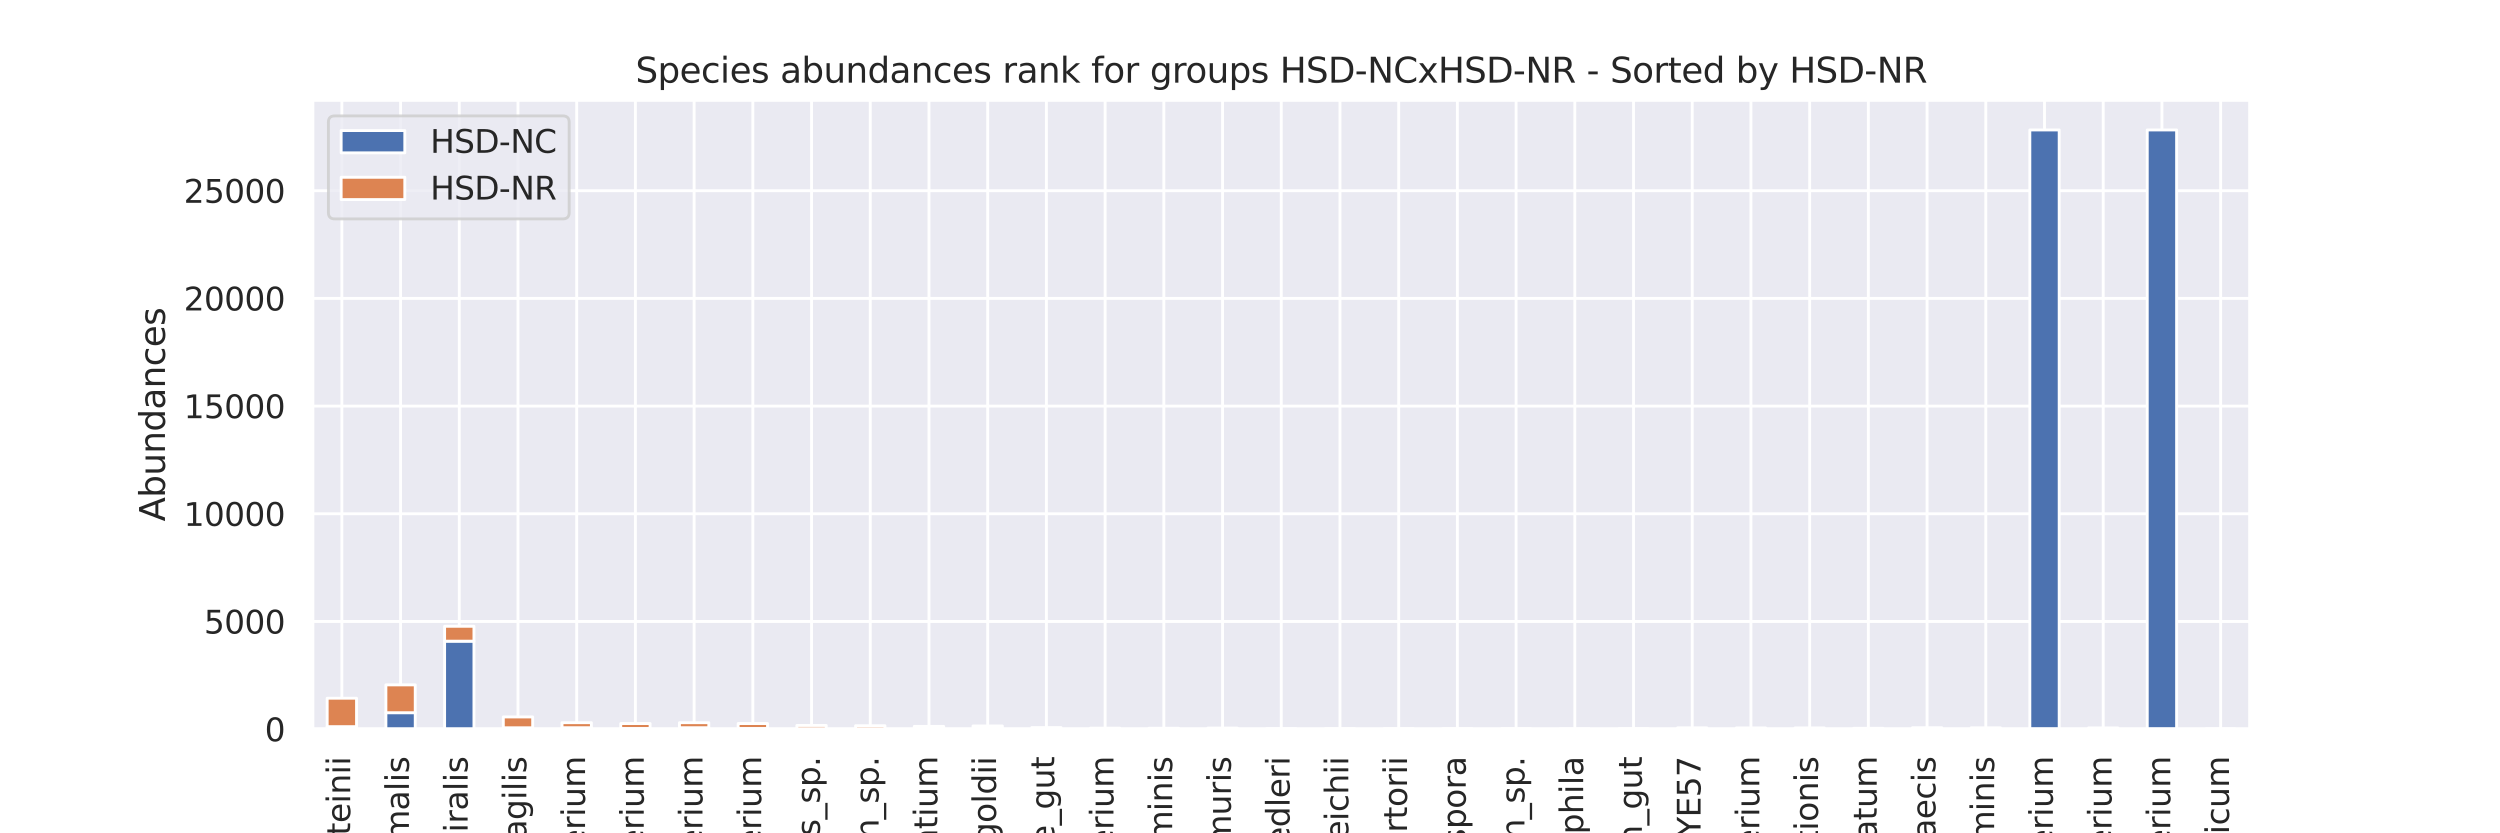 <?xml version="1.0" encoding="utf-8" standalone="no"?>
<!DOCTYPE svg PUBLIC "-//W3C//DTD SVG 1.1//EN"
  "http://www.w3.org/Graphics/SVG/1.1/DTD/svg11.dtd">
<svg xmlns:xlink="http://www.w3.org/1999/xlink" width="864pt" height="288pt" viewBox="0 0 864 288" xmlns="http://www.w3.org/2000/svg" version="1.1">
 <defs>
  <style type="text/css">*{stroke-linejoin: round; stroke-linecap: butt}</style>
 </defs>
 <g id="figure_1">
  <g id="patch_1">
   <path d="M 0 288 
L 864 288 
L 864 0 
L 0 0 
z
" style="fill: #ffffff"/>
  </g>
  <g id="axes_1">
   <g id="patch_2">
    <path d="M 108 252 
L 777.6 252 
L 777.6 34.56 
L 108 34.56 
z
" style="fill: #eaeaf2"/>
   </g>
   <g id="matplotlib.axis_1">
    <g id="xtick_1">
     <g id="line2d_1">
      <path d="M 118.145 252 
L 118.145 34.56 
" clip-path="url(#pe28ebef9e4)" style="fill: none; stroke: #ffffff; stroke-linecap: round"/>
     </g>
     <g id="text_1">
      <!-- Parabacteroides_goldsteinii -->
      <g style="fill: #262626" transform="translate(121.028 412.241)rotate(-90)scale(0.11 -0.11)">
       <defs>
        <path id="DejaVuSans-50" d="M 1259 4147 
L 1259 2394 
L 2053 2394 
Q 2494 2394 2734 2622 
Q 2975 2850 2975 3272 
Q 2975 3691 2734 3919 
Q 2494 4147 2053 4147 
L 1259 4147 
z
M 628 4666 
L 2053 4666 
Q 2838 4666 3239 4311 
Q 3641 3956 3641 3272 
Q 3641 2581 3239 2228 
Q 2838 1875 2053 1875 
L 1259 1875 
L 1259 0 
L 628 0 
L 628 4666 
z
" transform="scale(0.016)"/>
        <path id="DejaVuSans-61" d="M 2194 1759 
Q 1497 1759 1228 1600 
Q 959 1441 959 1056 
Q 959 750 1161 570 
Q 1363 391 1709 391 
Q 2188 391 2477 730 
Q 2766 1069 2766 1631 
L 2766 1759 
L 2194 1759 
z
M 3341 1997 
L 3341 0 
L 2766 0 
L 2766 531 
Q 2569 213 2275 61 
Q 1981 -91 1556 -91 
Q 1019 -91 701 211 
Q 384 513 384 1019 
Q 384 1609 779 1909 
Q 1175 2209 1959 2209 
L 2766 2209 
L 2766 2266 
Q 2766 2663 2505 2880 
Q 2244 3097 1772 3097 
Q 1472 3097 1187 3025 
Q 903 2953 641 2809 
L 641 3341 
Q 956 3463 1253 3523 
Q 1550 3584 1831 3584 
Q 2591 3584 2966 3190 
Q 3341 2797 3341 1997 
z
" transform="scale(0.016)"/>
        <path id="DejaVuSans-72" d="M 2631 2963 
Q 2534 3019 2420 3045 
Q 2306 3072 2169 3072 
Q 1681 3072 1420 2755 
Q 1159 2438 1159 1844 
L 1159 0 
L 581 0 
L 581 3500 
L 1159 3500 
L 1159 2956 
Q 1341 3275 1631 3429 
Q 1922 3584 2338 3584 
Q 2397 3584 2469 3576 
Q 2541 3569 2628 3553 
L 2631 2963 
z
" transform="scale(0.016)"/>
        <path id="DejaVuSans-62" d="M 3116 1747 
Q 3116 2381 2855 2742 
Q 2594 3103 2138 3103 
Q 1681 3103 1420 2742 
Q 1159 2381 1159 1747 
Q 1159 1113 1420 752 
Q 1681 391 2138 391 
Q 2594 391 2855 752 
Q 3116 1113 3116 1747 
z
M 1159 2969 
Q 1341 3281 1617 3432 
Q 1894 3584 2278 3584 
Q 2916 3584 3314 3078 
Q 3713 2572 3713 1747 
Q 3713 922 3314 415 
Q 2916 -91 2278 -91 
Q 1894 -91 1617 61 
Q 1341 213 1159 525 
L 1159 0 
L 581 0 
L 581 4863 
L 1159 4863 
L 1159 2969 
z
" transform="scale(0.016)"/>
        <path id="DejaVuSans-63" d="M 3122 3366 
L 3122 2828 
Q 2878 2963 2633 3030 
Q 2388 3097 2138 3097 
Q 1578 3097 1268 2742 
Q 959 2388 959 1747 
Q 959 1106 1268 751 
Q 1578 397 2138 397 
Q 2388 397 2633 464 
Q 2878 531 3122 666 
L 3122 134 
Q 2881 22 2623 -34 
Q 2366 -91 2075 -91 
Q 1284 -91 818 406 
Q 353 903 353 1747 
Q 353 2603 823 3093 
Q 1294 3584 2113 3584 
Q 2378 3584 2631 3529 
Q 2884 3475 3122 3366 
z
" transform="scale(0.016)"/>
        <path id="DejaVuSans-74" d="M 1172 4494 
L 1172 3500 
L 2356 3500 
L 2356 3053 
L 1172 3053 
L 1172 1153 
Q 1172 725 1289 603 
Q 1406 481 1766 481 
L 2356 481 
L 2356 0 
L 1766 0 
Q 1100 0 847 248 
Q 594 497 594 1153 
L 594 3053 
L 172 3053 
L 172 3500 
L 594 3500 
L 594 4494 
L 1172 4494 
z
" transform="scale(0.016)"/>
        <path id="DejaVuSans-65" d="M 3597 1894 
L 3597 1613 
L 953 1613 
Q 991 1019 1311 708 
Q 1631 397 2203 397 
Q 2534 397 2845 478 
Q 3156 559 3463 722 
L 3463 178 
Q 3153 47 2828 -22 
Q 2503 -91 2169 -91 
Q 1331 -91 842 396 
Q 353 884 353 1716 
Q 353 2575 817 3079 
Q 1281 3584 2069 3584 
Q 2775 3584 3186 3129 
Q 3597 2675 3597 1894 
z
M 3022 2063 
Q 3016 2534 2758 2815 
Q 2500 3097 2075 3097 
Q 1594 3097 1305 2825 
Q 1016 2553 972 2059 
L 3022 2063 
z
" transform="scale(0.016)"/>
        <path id="DejaVuSans-6f" d="M 1959 3097 
Q 1497 3097 1228 2736 
Q 959 2375 959 1747 
Q 959 1119 1226 758 
Q 1494 397 1959 397 
Q 2419 397 2687 759 
Q 2956 1122 2956 1747 
Q 2956 2369 2687 2733 
Q 2419 3097 1959 3097 
z
M 1959 3584 
Q 2709 3584 3137 3096 
Q 3566 2609 3566 1747 
Q 3566 888 3137 398 
Q 2709 -91 1959 -91 
Q 1206 -91 779 398 
Q 353 888 353 1747 
Q 353 2609 779 3096 
Q 1206 3584 1959 3584 
z
" transform="scale(0.016)"/>
        <path id="DejaVuSans-69" d="M 603 3500 
L 1178 3500 
L 1178 0 
L 603 0 
L 603 3500 
z
M 603 4863 
L 1178 4863 
L 1178 4134 
L 603 4134 
L 603 4863 
z
" transform="scale(0.016)"/>
        <path id="DejaVuSans-64" d="M 2906 2969 
L 2906 4863 
L 3481 4863 
L 3481 0 
L 2906 0 
L 2906 525 
Q 2725 213 2448 61 
Q 2172 -91 1784 -91 
Q 1150 -91 751 415 
Q 353 922 353 1747 
Q 353 2572 751 3078 
Q 1150 3584 1784 3584 
Q 2172 3584 2448 3432 
Q 2725 3281 2906 2969 
z
M 947 1747 
Q 947 1113 1208 752 
Q 1469 391 1925 391 
Q 2381 391 2643 752 
Q 2906 1113 2906 1747 
Q 2906 2381 2643 2742 
Q 2381 3103 1925 3103 
Q 1469 3103 1208 2742 
Q 947 2381 947 1747 
z
" transform="scale(0.016)"/>
        <path id="DejaVuSans-73" d="M 2834 3397 
L 2834 2853 
Q 2591 2978 2328 3040 
Q 2066 3103 1784 3103 
Q 1356 3103 1142 2972 
Q 928 2841 928 2578 
Q 928 2378 1081 2264 
Q 1234 2150 1697 2047 
L 1894 2003 
Q 2506 1872 2764 1633 
Q 3022 1394 3022 966 
Q 3022 478 2636 193 
Q 2250 -91 1575 -91 
Q 1294 -91 989 -36 
Q 684 19 347 128 
L 347 722 
Q 666 556 975 473 
Q 1284 391 1588 391 
Q 1994 391 2212 530 
Q 2431 669 2431 922 
Q 2431 1156 2273 1281 
Q 2116 1406 1581 1522 
L 1381 1569 
Q 847 1681 609 1914 
Q 372 2147 372 2553 
Q 372 3047 722 3315 
Q 1072 3584 1716 3584 
Q 2034 3584 2315 3537 
Q 2597 3491 2834 3397 
z
" transform="scale(0.016)"/>
        <path id="DejaVuSans-5f" d="M 3263 -1063 
L 3263 -1509 
L -63 -1509 
L -63 -1063 
L 3263 -1063 
z
" transform="scale(0.016)"/>
        <path id="DejaVuSans-67" d="M 2906 1791 
Q 2906 2416 2648 2759 
Q 2391 3103 1925 3103 
Q 1463 3103 1205 2759 
Q 947 2416 947 1791 
Q 947 1169 1205 825 
Q 1463 481 1925 481 
Q 2391 481 2648 825 
Q 2906 1169 2906 1791 
z
M 3481 434 
Q 3481 -459 3084 -895 
Q 2688 -1331 1869 -1331 
Q 1566 -1331 1297 -1286 
Q 1028 -1241 775 -1147 
L 775 -588 
Q 1028 -725 1275 -790 
Q 1522 -856 1778 -856 
Q 2344 -856 2625 -561 
Q 2906 -266 2906 331 
L 2906 616 
Q 2728 306 2450 153 
Q 2172 0 1784 0 
Q 1141 0 747 490 
Q 353 981 353 1791 
Q 353 2603 747 3093 
Q 1141 3584 1784 3584 
Q 2172 3584 2450 3431 
Q 2728 3278 2906 2969 
L 2906 3500 
L 3481 3500 
L 3481 434 
z
" transform="scale(0.016)"/>
        <path id="DejaVuSans-6c" d="M 603 4863 
L 1178 4863 
L 1178 0 
L 603 0 
L 603 4863 
z
" transform="scale(0.016)"/>
        <path id="DejaVuSans-6e" d="M 3513 2113 
L 3513 0 
L 2938 0 
L 2938 2094 
Q 2938 2591 2744 2837 
Q 2550 3084 2163 3084 
Q 1697 3084 1428 2787 
Q 1159 2491 1159 1978 
L 1159 0 
L 581 0 
L 581 3500 
L 1159 3500 
L 1159 2956 
Q 1366 3272 1645 3428 
Q 1925 3584 2291 3584 
Q 2894 3584 3203 3211 
Q 3513 2838 3513 2113 
z
" transform="scale(0.016)"/>
       </defs>
       <use xlink:href="#DejaVuSans-50"/>
       <use xlink:href="#DejaVuSans-61" x="55.803"/>
       <use xlink:href="#DejaVuSans-72" x="117.082"/>
       <use xlink:href="#DejaVuSans-61" x="158.195"/>
       <use xlink:href="#DejaVuSans-62" x="219.475"/>
       <use xlink:href="#DejaVuSans-61" x="282.951"/>
       <use xlink:href="#DejaVuSans-63" x="344.23"/>
       <use xlink:href="#DejaVuSans-74" x="399.211"/>
       <use xlink:href="#DejaVuSans-65" x="438.42"/>
       <use xlink:href="#DejaVuSans-72" x="499.943"/>
       <use xlink:href="#DejaVuSans-6f" x="538.807"/>
       <use xlink:href="#DejaVuSans-69" x="599.988"/>
       <use xlink:href="#DejaVuSans-64" x="627.771"/>
       <use xlink:href="#DejaVuSans-65" x="691.248"/>
       <use xlink:href="#DejaVuSans-73" x="752.771"/>
       <use xlink:href="#DejaVuSans-5f" x="804.871"/>
       <use xlink:href="#DejaVuSans-67" x="854.871"/>
       <use xlink:href="#DejaVuSans-6f" x="918.348"/>
       <use xlink:href="#DejaVuSans-6c" x="979.529"/>
       <use xlink:href="#DejaVuSans-64" x="1007.312"/>
       <use xlink:href="#DejaVuSans-73" x="1070.789"/>
       <use xlink:href="#DejaVuSans-74" x="1122.889"/>
       <use xlink:href="#DejaVuSans-65" x="1162.098"/>
       <use xlink:href="#DejaVuSans-69" x="1223.621"/>
       <use xlink:href="#DejaVuSans-6e" x="1251.404"/>
       <use xlink:href="#DejaVuSans-69" x="1314.783"/>
       <use xlink:href="#DejaVuSans-69" x="1342.566"/>
      </g>
     </g>
    </g>
    <g id="xtick_2">
     <g id="line2d_2">
      <path d="M 138.436 252 
L 138.436 34.56 
" clip-path="url(#pe28ebef9e4)" style="fill: none; stroke: #ffffff; stroke-linecap: round"/>
     </g>
     <g id="text_2">
      <!-- Bifidobacterium_animalis -->
      <g style="fill: #262626" transform="translate(141.319 400.428)rotate(-90)scale(0.11 -0.11)">
       <defs>
        <path id="DejaVuSans-42" d="M 1259 2228 
L 1259 519 
L 2272 519 
Q 2781 519 3026 730 
Q 3272 941 3272 1375 
Q 3272 1813 3026 2020 
Q 2781 2228 2272 2228 
L 1259 2228 
z
M 1259 4147 
L 1259 2741 
L 2194 2741 
Q 2656 2741 2882 2914 
Q 3109 3088 3109 3444 
Q 3109 3797 2882 3972 
Q 2656 4147 2194 4147 
L 1259 4147 
z
M 628 4666 
L 2241 4666 
Q 2963 4666 3353 4366 
Q 3744 4066 3744 3513 
Q 3744 3084 3544 2831 
Q 3344 2578 2956 2516 
Q 3422 2416 3680 2098 
Q 3938 1781 3938 1306 
Q 3938 681 3513 340 
Q 3088 0 2303 0 
L 628 0 
L 628 4666 
z
" transform="scale(0.016)"/>
        <path id="DejaVuSans-66" d="M 2375 4863 
L 2375 4384 
L 1825 4384 
Q 1516 4384 1395 4259 
Q 1275 4134 1275 3809 
L 1275 3500 
L 2222 3500 
L 2222 3053 
L 1275 3053 
L 1275 0 
L 697 0 
L 697 3053 
L 147 3053 
L 147 3500 
L 697 3500 
L 697 3744 
Q 697 4328 969 4595 
Q 1241 4863 1831 4863 
L 2375 4863 
z
" transform="scale(0.016)"/>
        <path id="DejaVuSans-75" d="M 544 1381 
L 544 3500 
L 1119 3500 
L 1119 1403 
Q 1119 906 1312 657 
Q 1506 409 1894 409 
Q 2359 409 2629 706 
Q 2900 1003 2900 1516 
L 2900 3500 
L 3475 3500 
L 3475 0 
L 2900 0 
L 2900 538 
Q 2691 219 2414 64 
Q 2138 -91 1772 -91 
Q 1169 -91 856 284 
Q 544 659 544 1381 
z
M 1991 3584 
L 1991 3584 
z
" transform="scale(0.016)"/>
        <path id="DejaVuSans-6d" d="M 3328 2828 
Q 3544 3216 3844 3400 
Q 4144 3584 4550 3584 
Q 5097 3584 5394 3201 
Q 5691 2819 5691 2113 
L 5691 0 
L 5113 0 
L 5113 2094 
Q 5113 2597 4934 2840 
Q 4756 3084 4391 3084 
Q 3944 3084 3684 2787 
Q 3425 2491 3425 1978 
L 3425 0 
L 2847 0 
L 2847 2094 
Q 2847 2600 2669 2842 
Q 2491 3084 2119 3084 
Q 1678 3084 1418 2786 
Q 1159 2488 1159 1978 
L 1159 0 
L 581 0 
L 581 3500 
L 1159 3500 
L 1159 2956 
Q 1356 3278 1631 3431 
Q 1906 3584 2284 3584 
Q 2666 3584 2933 3390 
Q 3200 3197 3328 2828 
z
" transform="scale(0.016)"/>
       </defs>
       <use xlink:href="#DejaVuSans-42"/>
       <use xlink:href="#DejaVuSans-69" x="68.604"/>
       <use xlink:href="#DejaVuSans-66" x="96.387"/>
       <use xlink:href="#DejaVuSans-69" x="131.592"/>
       <use xlink:href="#DejaVuSans-64" x="159.375"/>
       <use xlink:href="#DejaVuSans-6f" x="222.852"/>
       <use xlink:href="#DejaVuSans-62" x="284.033"/>
       <use xlink:href="#DejaVuSans-61" x="347.51"/>
       <use xlink:href="#DejaVuSans-63" x="408.789"/>
       <use xlink:href="#DejaVuSans-74" x="463.77"/>
       <use xlink:href="#DejaVuSans-65" x="502.979"/>
       <use xlink:href="#DejaVuSans-72" x="564.502"/>
       <use xlink:href="#DejaVuSans-69" x="605.615"/>
       <use xlink:href="#DejaVuSans-75" x="633.398"/>
       <use xlink:href="#DejaVuSans-6d" x="696.777"/>
       <use xlink:href="#DejaVuSans-5f" x="794.189"/>
       <use xlink:href="#DejaVuSans-61" x="844.189"/>
       <use xlink:href="#DejaVuSans-6e" x="905.469"/>
       <use xlink:href="#DejaVuSans-69" x="968.848"/>
       <use xlink:href="#DejaVuSans-6d" x="996.631"/>
       <use xlink:href="#DejaVuSans-61" x="1094.043"/>
       <use xlink:href="#DejaVuSans-6c" x="1155.322"/>
       <use xlink:href="#DejaVuSans-69" x="1183.105"/>
       <use xlink:href="#DejaVuSans-73" x="1210.889"/>
      </g>
     </g>
    </g>
    <g id="xtick_3">
     <g id="line2d_3">
      <path d="M 158.727 252 
L 158.727 34.56 
" clip-path="url(#pe28ebef9e4)" style="fill: none; stroke: #ffffff; stroke-linecap: round"/>
     </g>
     <g id="text_3">
      <!-- Trichinella_pseudospiralis -->
      <g style="fill: #262626" transform="translate(161.61 401.384)rotate(-90)scale(0.11 -0.11)">
       <defs>
        <path id="DejaVuSans-54" d="M -19 4666 
L 3928 4666 
L 3928 4134 
L 2272 4134 
L 2272 0 
L 1638 0 
L 1638 4134 
L -19 4134 
L -19 4666 
z
" transform="scale(0.016)"/>
        <path id="DejaVuSans-68" d="M 3513 2113 
L 3513 0 
L 2938 0 
L 2938 2094 
Q 2938 2591 2744 2837 
Q 2550 3084 2163 3084 
Q 1697 3084 1428 2787 
Q 1159 2491 1159 1978 
L 1159 0 
L 581 0 
L 581 4863 
L 1159 4863 
L 1159 2956 
Q 1366 3272 1645 3428 
Q 1925 3584 2291 3584 
Q 2894 3584 3203 3211 
Q 3513 2838 3513 2113 
z
" transform="scale(0.016)"/>
        <path id="DejaVuSans-70" d="M 1159 525 
L 1159 -1331 
L 581 -1331 
L 581 3500 
L 1159 3500 
L 1159 2969 
Q 1341 3281 1617 3432 
Q 1894 3584 2278 3584 
Q 2916 3584 3314 3078 
Q 3713 2572 3713 1747 
Q 3713 922 3314 415 
Q 2916 -91 2278 -91 
Q 1894 -91 1617 61 
Q 1341 213 1159 525 
z
M 3116 1747 
Q 3116 2381 2855 2742 
Q 2594 3103 2138 3103 
Q 1681 3103 1420 2742 
Q 1159 2381 1159 1747 
Q 1159 1113 1420 752 
Q 1681 391 2138 391 
Q 2594 391 2855 752 
Q 3116 1113 3116 1747 
z
" transform="scale(0.016)"/>
       </defs>
       <use xlink:href="#DejaVuSans-54"/>
       <use xlink:href="#DejaVuSans-72" x="46.334"/>
       <use xlink:href="#DejaVuSans-69" x="87.447"/>
       <use xlink:href="#DejaVuSans-63" x="115.23"/>
       <use xlink:href="#DejaVuSans-68" x="170.211"/>
       <use xlink:href="#DejaVuSans-69" x="233.59"/>
       <use xlink:href="#DejaVuSans-6e" x="261.373"/>
       <use xlink:href="#DejaVuSans-65" x="324.752"/>
       <use xlink:href="#DejaVuSans-6c" x="386.275"/>
       <use xlink:href="#DejaVuSans-6c" x="414.059"/>
       <use xlink:href="#DejaVuSans-61" x="441.842"/>
       <use xlink:href="#DejaVuSans-5f" x="503.121"/>
       <use xlink:href="#DejaVuSans-70" x="553.121"/>
       <use xlink:href="#DejaVuSans-73" x="616.598"/>
       <use xlink:href="#DejaVuSans-65" x="668.697"/>
       <use xlink:href="#DejaVuSans-75" x="730.221"/>
       <use xlink:href="#DejaVuSans-64" x="793.6"/>
       <use xlink:href="#DejaVuSans-6f" x="857.076"/>
       <use xlink:href="#DejaVuSans-73" x="918.258"/>
       <use xlink:href="#DejaVuSans-70" x="970.357"/>
       <use xlink:href="#DejaVuSans-69" x="1033.834"/>
       <use xlink:href="#DejaVuSans-72" x="1061.617"/>
       <use xlink:href="#DejaVuSans-61" x="1102.73"/>
       <use xlink:href="#DejaVuSans-6c" x="1164.01"/>
       <use xlink:href="#DejaVuSans-69" x="1191.793"/>
       <use xlink:href="#DejaVuSans-73" x="1219.576"/>
      </g>
     </g>
    </g>
    <g id="xtick_4">
     <g id="line2d_4">
      <path d="M 179.018 252 
L 179.018 34.56 
" clip-path="url(#pe28ebef9e4)" style="fill: none; stroke: #ffffff; stroke-linecap: round"/>
     </g>
     <g id="text_4">
      <!-- Bacteroides_fragilis -->
      <g style="fill: #262626" transform="translate(181.901 368.977)rotate(-90)scale(0.11 -0.11)">
       <use xlink:href="#DejaVuSans-42"/>
       <use xlink:href="#DejaVuSans-61" x="68.604"/>
       <use xlink:href="#DejaVuSans-63" x="129.883"/>
       <use xlink:href="#DejaVuSans-74" x="184.863"/>
       <use xlink:href="#DejaVuSans-65" x="224.072"/>
       <use xlink:href="#DejaVuSans-72" x="285.596"/>
       <use xlink:href="#DejaVuSans-6f" x="324.459"/>
       <use xlink:href="#DejaVuSans-69" x="385.641"/>
       <use xlink:href="#DejaVuSans-64" x="413.424"/>
       <use xlink:href="#DejaVuSans-65" x="476.9"/>
       <use xlink:href="#DejaVuSans-73" x="538.424"/>
       <use xlink:href="#DejaVuSans-5f" x="590.523"/>
       <use xlink:href="#DejaVuSans-66" x="640.523"/>
       <use xlink:href="#DejaVuSans-72" x="675.729"/>
       <use xlink:href="#DejaVuSans-61" x="716.842"/>
       <use xlink:href="#DejaVuSans-67" x="778.121"/>
       <use xlink:href="#DejaVuSans-69" x="841.598"/>
       <use xlink:href="#DejaVuSans-6c" x="869.381"/>
       <use xlink:href="#DejaVuSans-69" x="897.164"/>
       <use xlink:href="#DejaVuSans-73" x="924.947"/>
      </g>
     </g>
    </g>
    <g id="xtick_5">
     <g id="line2d_5">
      <path d="M 199.309 252 
L 199.309 34.56 
" clip-path="url(#pe28ebef9e4)" style="fill: none; stroke: #ffffff; stroke-linecap: round"/>
     </g>
     <g id="text_5">
      <!-- Lachnospiraceae_bacterium -->
      <g style="fill: #262626" transform="translate(202.191 416.067)rotate(-90)scale(0.11 -0.11)">
       <defs>
        <path id="DejaVuSans-4c" d="M 628 4666 
L 1259 4666 
L 1259 531 
L 3531 531 
L 3531 0 
L 628 0 
L 628 4666 
z
" transform="scale(0.016)"/>
       </defs>
       <use xlink:href="#DejaVuSans-4c"/>
       <use xlink:href="#DejaVuSans-61" x="55.713"/>
       <use xlink:href="#DejaVuSans-63" x="116.992"/>
       <use xlink:href="#DejaVuSans-68" x="171.973"/>
       <use xlink:href="#DejaVuSans-6e" x="235.352"/>
       <use xlink:href="#DejaVuSans-6f" x="298.73"/>
       <use xlink:href="#DejaVuSans-73" x="359.912"/>
       <use xlink:href="#DejaVuSans-70" x="412.012"/>
       <use xlink:href="#DejaVuSans-69" x="475.488"/>
       <use xlink:href="#DejaVuSans-72" x="503.271"/>
       <use xlink:href="#DejaVuSans-61" x="544.385"/>
       <use xlink:href="#DejaVuSans-63" x="605.664"/>
       <use xlink:href="#DejaVuSans-65" x="660.645"/>
       <use xlink:href="#DejaVuSans-61" x="722.168"/>
       <use xlink:href="#DejaVuSans-65" x="783.447"/>
       <use xlink:href="#DejaVuSans-5f" x="844.971"/>
       <use xlink:href="#DejaVuSans-62" x="894.971"/>
       <use xlink:href="#DejaVuSans-61" x="958.447"/>
       <use xlink:href="#DejaVuSans-63" x="1019.727"/>
       <use xlink:href="#DejaVuSans-74" x="1074.707"/>
       <use xlink:href="#DejaVuSans-65" x="1113.916"/>
       <use xlink:href="#DejaVuSans-72" x="1175.439"/>
       <use xlink:href="#DejaVuSans-69" x="1216.553"/>
       <use xlink:href="#DejaVuSans-75" x="1244.336"/>
       <use xlink:href="#DejaVuSans-6d" x="1307.715"/>
      </g>
     </g>
    </g>
    <g id="xtick_6">
     <g id="line2d_6">
      <path d="M 219.6 252 
L 219.6 34.56 
" clip-path="url(#pe28ebef9e4)" style="fill: none; stroke: #ffffff; stroke-linecap: round"/>
     </g>
     <g id="text_6">
      <!-- Lachnospiraceae_bacterium -->
      <g style="fill: #262626" transform="translate(222.482 416.067)rotate(-90)scale(0.11 -0.11)">
       <use xlink:href="#DejaVuSans-4c"/>
       <use xlink:href="#DejaVuSans-61" x="55.713"/>
       <use xlink:href="#DejaVuSans-63" x="116.992"/>
       <use xlink:href="#DejaVuSans-68" x="171.973"/>
       <use xlink:href="#DejaVuSans-6e" x="235.352"/>
       <use xlink:href="#DejaVuSans-6f" x="298.73"/>
       <use xlink:href="#DejaVuSans-73" x="359.912"/>
       <use xlink:href="#DejaVuSans-70" x="412.012"/>
       <use xlink:href="#DejaVuSans-69" x="475.488"/>
       <use xlink:href="#DejaVuSans-72" x="503.271"/>
       <use xlink:href="#DejaVuSans-61" x="544.385"/>
       <use xlink:href="#DejaVuSans-63" x="605.664"/>
       <use xlink:href="#DejaVuSans-65" x="660.645"/>
       <use xlink:href="#DejaVuSans-61" x="722.168"/>
       <use xlink:href="#DejaVuSans-65" x="783.447"/>
       <use xlink:href="#DejaVuSans-5f" x="844.971"/>
       <use xlink:href="#DejaVuSans-62" x="894.971"/>
       <use xlink:href="#DejaVuSans-61" x="958.447"/>
       <use xlink:href="#DejaVuSans-63" x="1019.727"/>
       <use xlink:href="#DejaVuSans-74" x="1074.707"/>
       <use xlink:href="#DejaVuSans-65" x="1113.916"/>
       <use xlink:href="#DejaVuSans-72" x="1175.439"/>
       <use xlink:href="#DejaVuSans-69" x="1216.553"/>
       <use xlink:href="#DejaVuSans-75" x="1244.336"/>
       <use xlink:href="#DejaVuSans-6d" x="1307.715"/>
      </g>
     </g>
    </g>
    <g id="xtick_7">
     <g id="line2d_7">
      <path d="M 239.891 252 
L 239.891 34.56 
" clip-path="url(#pe28ebef9e4)" style="fill: none; stroke: #ffffff; stroke-linecap: round"/>
     </g>
     <g id="text_7">
      <!-- Lachnospiraceae_bacterium -->
      <g style="fill: #262626" transform="translate(242.773 416.067)rotate(-90)scale(0.11 -0.11)">
       <use xlink:href="#DejaVuSans-4c"/>
       <use xlink:href="#DejaVuSans-61" x="55.713"/>
       <use xlink:href="#DejaVuSans-63" x="116.992"/>
       <use xlink:href="#DejaVuSans-68" x="171.973"/>
       <use xlink:href="#DejaVuSans-6e" x="235.352"/>
       <use xlink:href="#DejaVuSans-6f" x="298.73"/>
       <use xlink:href="#DejaVuSans-73" x="359.912"/>
       <use xlink:href="#DejaVuSans-70" x="412.012"/>
       <use xlink:href="#DejaVuSans-69" x="475.488"/>
       <use xlink:href="#DejaVuSans-72" x="503.271"/>
       <use xlink:href="#DejaVuSans-61" x="544.385"/>
       <use xlink:href="#DejaVuSans-63" x="605.664"/>
       <use xlink:href="#DejaVuSans-65" x="660.645"/>
       <use xlink:href="#DejaVuSans-61" x="722.168"/>
       <use xlink:href="#DejaVuSans-65" x="783.447"/>
       <use xlink:href="#DejaVuSans-5f" x="844.971"/>
       <use xlink:href="#DejaVuSans-62" x="894.971"/>
       <use xlink:href="#DejaVuSans-61" x="958.447"/>
       <use xlink:href="#DejaVuSans-63" x="1019.727"/>
       <use xlink:href="#DejaVuSans-74" x="1074.707"/>
       <use xlink:href="#DejaVuSans-65" x="1113.916"/>
       <use xlink:href="#DejaVuSans-72" x="1175.439"/>
       <use xlink:href="#DejaVuSans-69" x="1216.553"/>
       <use xlink:href="#DejaVuSans-75" x="1244.336"/>
       <use xlink:href="#DejaVuSans-6d" x="1307.715"/>
      </g>
     </g>
    </g>
    <g id="xtick_8">
     <g id="line2d_8">
      <path d="M 260.182 252 
L 260.182 34.56 
" clip-path="url(#pe28ebef9e4)" style="fill: none; stroke: #ffffff; stroke-linecap: round"/>
     </g>
     <g id="text_8">
      <!-- Lachnospiraceae_bacterium -->
      <g style="fill: #262626" transform="translate(263.064 416.067)rotate(-90)scale(0.11 -0.11)">
       <use xlink:href="#DejaVuSans-4c"/>
       <use xlink:href="#DejaVuSans-61" x="55.713"/>
       <use xlink:href="#DejaVuSans-63" x="116.992"/>
       <use xlink:href="#DejaVuSans-68" x="171.973"/>
       <use xlink:href="#DejaVuSans-6e" x="235.352"/>
       <use xlink:href="#DejaVuSans-6f" x="298.73"/>
       <use xlink:href="#DejaVuSans-73" x="359.912"/>
       <use xlink:href="#DejaVuSans-70" x="412.012"/>
       <use xlink:href="#DejaVuSans-69" x="475.488"/>
       <use xlink:href="#DejaVuSans-72" x="503.271"/>
       <use xlink:href="#DejaVuSans-61" x="544.385"/>
       <use xlink:href="#DejaVuSans-63" x="605.664"/>
       <use xlink:href="#DejaVuSans-65" x="660.645"/>
       <use xlink:href="#DejaVuSans-61" x="722.168"/>
       <use xlink:href="#DejaVuSans-65" x="783.447"/>
       <use xlink:href="#DejaVuSans-5f" x="844.971"/>
       <use xlink:href="#DejaVuSans-62" x="894.971"/>
       <use xlink:href="#DejaVuSans-61" x="958.447"/>
       <use xlink:href="#DejaVuSans-63" x="1019.727"/>
       <use xlink:href="#DejaVuSans-74" x="1074.707"/>
       <use xlink:href="#DejaVuSans-65" x="1113.916"/>
       <use xlink:href="#DejaVuSans-72" x="1175.439"/>
       <use xlink:href="#DejaVuSans-69" x="1216.553"/>
       <use xlink:href="#DejaVuSans-75" x="1244.336"/>
       <use xlink:href="#DejaVuSans-6d" x="1307.715"/>
      </g>
     </g>
    </g>
    <g id="xtick_9">
     <g id="line2d_9">
      <path d="M 280.473 252 
L 280.473 34.56 
" clip-path="url(#pe28ebef9e4)" style="fill: none; stroke: #ffffff; stroke-linecap: round"/>
     </g>
     <g id="text_9">
      <!-- Anaerostipes_sp. -->
      <g style="fill: #262626" transform="translate(283.355 354.801)rotate(-90)scale(0.11 -0.11)">
       <defs>
        <path id="DejaVuSans-41" d="M 2188 4044 
L 1331 1722 
L 3047 1722 
L 2188 4044 
z
M 1831 4666 
L 2547 4666 
L 4325 0 
L 3669 0 
L 3244 1197 
L 1141 1197 
L 716 0 
L 50 0 
L 1831 4666 
z
" transform="scale(0.016)"/>
        <path id="DejaVuSans-2e" d="M 684 794 
L 1344 794 
L 1344 0 
L 684 0 
L 684 794 
z
" transform="scale(0.016)"/>
       </defs>
       <use xlink:href="#DejaVuSans-41"/>
       <use xlink:href="#DejaVuSans-6e" x="68.408"/>
       <use xlink:href="#DejaVuSans-61" x="131.787"/>
       <use xlink:href="#DejaVuSans-65" x="193.066"/>
       <use xlink:href="#DejaVuSans-72" x="254.59"/>
       <use xlink:href="#DejaVuSans-6f" x="293.453"/>
       <use xlink:href="#DejaVuSans-73" x="354.635"/>
       <use xlink:href="#DejaVuSans-74" x="406.734"/>
       <use xlink:href="#DejaVuSans-69" x="445.943"/>
       <use xlink:href="#DejaVuSans-70" x="473.727"/>
       <use xlink:href="#DejaVuSans-65" x="537.203"/>
       <use xlink:href="#DejaVuSans-73" x="598.727"/>
       <use xlink:href="#DejaVuSans-5f" x="650.826"/>
       <use xlink:href="#DejaVuSans-73" x="700.826"/>
       <use xlink:href="#DejaVuSans-70" x="752.926"/>
       <use xlink:href="#DejaVuSans-2e" x="816.402"/>
      </g>
     </g>
    </g>
    <g id="xtick_10">
     <g id="line2d_10">
      <path d="M 300.764 252 
L 300.764 34.56 
" clip-path="url(#pe28ebef9e4)" style="fill: none; stroke: #ffffff; stroke-linecap: round"/>
     </g>
     <g id="text_10">
      <!-- Clostridium_sp. -->
      <g style="fill: #262626" transform="translate(303.646 346.023)rotate(-90)scale(0.11 -0.11)">
       <defs>
        <path id="DejaVuSans-43" d="M 4122 4306 
L 4122 3641 
Q 3803 3938 3442 4084 
Q 3081 4231 2675 4231 
Q 1875 4231 1450 3742 
Q 1025 3253 1025 2328 
Q 1025 1406 1450 917 
Q 1875 428 2675 428 
Q 3081 428 3442 575 
Q 3803 722 4122 1019 
L 4122 359 
Q 3791 134 3420 21 
Q 3050 -91 2638 -91 
Q 1578 -91 968 557 
Q 359 1206 359 2328 
Q 359 3453 968 4101 
Q 1578 4750 2638 4750 
Q 3056 4750 3426 4639 
Q 3797 4528 4122 4306 
z
" transform="scale(0.016)"/>
       </defs>
       <use xlink:href="#DejaVuSans-43"/>
       <use xlink:href="#DejaVuSans-6c" x="69.824"/>
       <use xlink:href="#DejaVuSans-6f" x="97.607"/>
       <use xlink:href="#DejaVuSans-73" x="158.789"/>
       <use xlink:href="#DejaVuSans-74" x="210.889"/>
       <use xlink:href="#DejaVuSans-72" x="250.098"/>
       <use xlink:href="#DejaVuSans-69" x="291.211"/>
       <use xlink:href="#DejaVuSans-64" x="318.994"/>
       <use xlink:href="#DejaVuSans-69" x="382.471"/>
       <use xlink:href="#DejaVuSans-75" x="410.254"/>
       <use xlink:href="#DejaVuSans-6d" x="473.633"/>
       <use xlink:href="#DejaVuSans-5f" x="571.045"/>
       <use xlink:href="#DejaVuSans-73" x="621.045"/>
       <use xlink:href="#DejaVuSans-70" x="673.145"/>
       <use xlink:href="#DejaVuSans-2e" x="736.621"/>
      </g>
     </g>
    </g>
    <g id="xtick_11">
     <g id="line2d_11">
      <path d="M 321.055 252 
L 321.055 34.56 
" clip-path="url(#pe28ebef9e4)" style="fill: none; stroke: #ffffff; stroke-linecap: round"/>
     </g>
     <g id="text_11">
      <!-- Helicobacter_rodentium -->
      <g style="fill: #262626" transform="translate(323.937 393.089)rotate(-90)scale(0.11 -0.11)">
       <defs>
        <path id="DejaVuSans-48" d="M 628 4666 
L 1259 4666 
L 1259 2753 
L 3553 2753 
L 3553 4666 
L 4184 4666 
L 4184 0 
L 3553 0 
L 3553 2222 
L 1259 2222 
L 1259 0 
L 628 0 
L 628 4666 
z
" transform="scale(0.016)"/>
       </defs>
       <use xlink:href="#DejaVuSans-48"/>
       <use xlink:href="#DejaVuSans-65" x="75.195"/>
       <use xlink:href="#DejaVuSans-6c" x="136.719"/>
       <use xlink:href="#DejaVuSans-69" x="164.502"/>
       <use xlink:href="#DejaVuSans-63" x="192.285"/>
       <use xlink:href="#DejaVuSans-6f" x="247.266"/>
       <use xlink:href="#DejaVuSans-62" x="308.447"/>
       <use xlink:href="#DejaVuSans-61" x="371.924"/>
       <use xlink:href="#DejaVuSans-63" x="433.203"/>
       <use xlink:href="#DejaVuSans-74" x="488.184"/>
       <use xlink:href="#DejaVuSans-65" x="527.393"/>
       <use xlink:href="#DejaVuSans-72" x="588.916"/>
       <use xlink:href="#DejaVuSans-5f" x="630.029"/>
       <use xlink:href="#DejaVuSans-72" x="680.029"/>
       <use xlink:href="#DejaVuSans-6f" x="718.893"/>
       <use xlink:href="#DejaVuSans-64" x="780.074"/>
       <use xlink:href="#DejaVuSans-65" x="843.551"/>
       <use xlink:href="#DejaVuSans-6e" x="905.074"/>
       <use xlink:href="#DejaVuSans-74" x="968.453"/>
       <use xlink:href="#DejaVuSans-69" x="1007.662"/>
       <use xlink:href="#DejaVuSans-75" x="1035.445"/>
       <use xlink:href="#DejaVuSans-6d" x="1098.824"/>
      </g>
     </g>
    </g>
    <g id="xtick_12">
     <g id="line2d_12">
      <path d="M 341.345 252 
L 341.345 34.56 
" clip-path="url(#pe28ebef9e4)" style="fill: none; stroke: #ffffff; stroke-linecap: round"/>
     </g>
     <g id="text_12">
      <!-- Alistipes_finegoldii -->
      <g style="fill: #262626" transform="translate(344.228 363.75)rotate(-90)scale(0.11 -0.11)">
       <use xlink:href="#DejaVuSans-41"/>
       <use xlink:href="#DejaVuSans-6c" x="68.408"/>
       <use xlink:href="#DejaVuSans-69" x="96.191"/>
       <use xlink:href="#DejaVuSans-73" x="123.975"/>
       <use xlink:href="#DejaVuSans-74" x="176.074"/>
       <use xlink:href="#DejaVuSans-69" x="215.283"/>
       <use xlink:href="#DejaVuSans-70" x="243.066"/>
       <use xlink:href="#DejaVuSans-65" x="306.543"/>
       <use xlink:href="#DejaVuSans-73" x="368.066"/>
       <use xlink:href="#DejaVuSans-5f" x="420.166"/>
       <use xlink:href="#DejaVuSans-66" x="470.166"/>
       <use xlink:href="#DejaVuSans-69" x="505.371"/>
       <use xlink:href="#DejaVuSans-6e" x="533.154"/>
       <use xlink:href="#DejaVuSans-65" x="596.533"/>
       <use xlink:href="#DejaVuSans-67" x="658.057"/>
       <use xlink:href="#DejaVuSans-6f" x="721.533"/>
       <use xlink:href="#DejaVuSans-6c" x="782.715"/>
       <use xlink:href="#DejaVuSans-64" x="810.498"/>
       <use xlink:href="#DejaVuSans-69" x="873.975"/>
       <use xlink:href="#DejaVuSans-69" x="901.758"/>
      </g>
     </g>
    </g>
    <g id="xtick_13">
     <g id="line2d_13">
      <path d="M 361.636 252 
L 361.636 34.56 
" clip-path="url(#pe28ebef9e4)" style="fill: none; stroke: #ffffff; stroke-linecap: round"/>
     </g>
     <g id="text_13">
      <!-- mouse_gut -->
      <g style="fill: #262626" transform="translate(364.366 322.182)rotate(-90)scale(0.11 -0.11)">
       <use xlink:href="#DejaVuSans-6d"/>
       <use xlink:href="#DejaVuSans-6f" x="97.412"/>
       <use xlink:href="#DejaVuSans-75" x="158.594"/>
       <use xlink:href="#DejaVuSans-73" x="221.973"/>
       <use xlink:href="#DejaVuSans-65" x="274.072"/>
       <use xlink:href="#DejaVuSans-5f" x="335.596"/>
       <use xlink:href="#DejaVuSans-67" x="385.596"/>
       <use xlink:href="#DejaVuSans-75" x="449.072"/>
       <use xlink:href="#DejaVuSans-74" x="512.451"/>
      </g>
     </g>
    </g>
    <g id="xtick_14">
     <g id="line2d_14">
      <path d="M 381.927 252 
L 381.927 34.56 
" clip-path="url(#pe28ebef9e4)" style="fill: none; stroke: #ffffff; stroke-linecap: round"/>
     </g>
     <g id="text_14">
      <!-- Pasteurellaceae_bacterium -->
      <g style="fill: #262626" transform="translate(384.81 410)rotate(-90)scale(0.11 -0.11)">
       <use xlink:href="#DejaVuSans-50"/>
       <use xlink:href="#DejaVuSans-61" x="55.803"/>
       <use xlink:href="#DejaVuSans-73" x="117.082"/>
       <use xlink:href="#DejaVuSans-74" x="169.182"/>
       <use xlink:href="#DejaVuSans-65" x="208.391"/>
       <use xlink:href="#DejaVuSans-75" x="269.914"/>
       <use xlink:href="#DejaVuSans-72" x="333.293"/>
       <use xlink:href="#DejaVuSans-65" x="372.156"/>
       <use xlink:href="#DejaVuSans-6c" x="433.68"/>
       <use xlink:href="#DejaVuSans-6c" x="461.463"/>
       <use xlink:href="#DejaVuSans-61" x="489.246"/>
       <use xlink:href="#DejaVuSans-63" x="550.525"/>
       <use xlink:href="#DejaVuSans-65" x="605.506"/>
       <use xlink:href="#DejaVuSans-61" x="667.029"/>
       <use xlink:href="#DejaVuSans-65" x="728.309"/>
       <use xlink:href="#DejaVuSans-5f" x="789.832"/>
       <use xlink:href="#DejaVuSans-62" x="839.832"/>
       <use xlink:href="#DejaVuSans-61" x="903.309"/>
       <use xlink:href="#DejaVuSans-63" x="964.588"/>
       <use xlink:href="#DejaVuSans-74" x="1019.568"/>
       <use xlink:href="#DejaVuSans-65" x="1058.777"/>
       <use xlink:href="#DejaVuSans-72" x="1120.301"/>
       <use xlink:href="#DejaVuSans-69" x="1161.414"/>
       <use xlink:href="#DejaVuSans-75" x="1189.197"/>
       <use xlink:href="#DejaVuSans-6d" x="1252.576"/>
      </g>
     </g>
    </g>
    <g id="xtick_15">
     <g id="line2d_15">
      <path d="M 402.218 252 
L 402.218 34.56 
" clip-path="url(#pe28ebef9e4)" style="fill: none; stroke: #ffffff; stroke-linecap: round"/>
     </g>
     <g id="text_15">
      <!-- Anaerofustis_stercorihominis -->
      <g style="fill: #262626" transform="translate(405.101 420.355)rotate(-90)scale(0.11 -0.11)">
       <use xlink:href="#DejaVuSans-41"/>
       <use xlink:href="#DejaVuSans-6e" x="68.408"/>
       <use xlink:href="#DejaVuSans-61" x="131.787"/>
       <use xlink:href="#DejaVuSans-65" x="193.066"/>
       <use xlink:href="#DejaVuSans-72" x="254.59"/>
       <use xlink:href="#DejaVuSans-6f" x="293.453"/>
       <use xlink:href="#DejaVuSans-66" x="354.635"/>
       <use xlink:href="#DejaVuSans-75" x="389.84"/>
       <use xlink:href="#DejaVuSans-73" x="453.219"/>
       <use xlink:href="#DejaVuSans-74" x="505.318"/>
       <use xlink:href="#DejaVuSans-69" x="544.527"/>
       <use xlink:href="#DejaVuSans-73" x="572.311"/>
       <use xlink:href="#DejaVuSans-5f" x="624.41"/>
       <use xlink:href="#DejaVuSans-73" x="674.41"/>
       <use xlink:href="#DejaVuSans-74" x="726.51"/>
       <use xlink:href="#DejaVuSans-65" x="765.719"/>
       <use xlink:href="#DejaVuSans-72" x="827.242"/>
       <use xlink:href="#DejaVuSans-63" x="866.105"/>
       <use xlink:href="#DejaVuSans-6f" x="921.086"/>
       <use xlink:href="#DejaVuSans-72" x="982.268"/>
       <use xlink:href="#DejaVuSans-69" x="1023.381"/>
       <use xlink:href="#DejaVuSans-68" x="1051.164"/>
       <use xlink:href="#DejaVuSans-6f" x="1114.543"/>
       <use xlink:href="#DejaVuSans-6d" x="1175.725"/>
       <use xlink:href="#DejaVuSans-69" x="1273.137"/>
       <use xlink:href="#DejaVuSans-6e" x="1300.92"/>
       <use xlink:href="#DejaVuSans-69" x="1364.299"/>
       <use xlink:href="#DejaVuSans-73" x="1392.082"/>
      </g>
     </g>
    </g>
    <g id="xtick_16">
     <g id="line2d_16">
      <path d="M 422.509 252 
L 422.509 34.56 
" clip-path="url(#pe28ebef9e4)" style="fill: none; stroke: #ffffff; stroke-linecap: round"/>
     </g>
     <g id="text_16">
      <!-- Bacteroides_caecimuris -->
      <g style="fill: #262626" transform="translate(425.391 391.616)rotate(-90)scale(0.11 -0.11)">
       <use xlink:href="#DejaVuSans-42"/>
       <use xlink:href="#DejaVuSans-61" x="68.604"/>
       <use xlink:href="#DejaVuSans-63" x="129.883"/>
       <use xlink:href="#DejaVuSans-74" x="184.863"/>
       <use xlink:href="#DejaVuSans-65" x="224.072"/>
       <use xlink:href="#DejaVuSans-72" x="285.596"/>
       <use xlink:href="#DejaVuSans-6f" x="324.459"/>
       <use xlink:href="#DejaVuSans-69" x="385.641"/>
       <use xlink:href="#DejaVuSans-64" x="413.424"/>
       <use xlink:href="#DejaVuSans-65" x="476.9"/>
       <use xlink:href="#DejaVuSans-73" x="538.424"/>
       <use xlink:href="#DejaVuSans-5f" x="590.523"/>
       <use xlink:href="#DejaVuSans-63" x="640.523"/>
       <use xlink:href="#DejaVuSans-61" x="695.504"/>
       <use xlink:href="#DejaVuSans-65" x="756.783"/>
       <use xlink:href="#DejaVuSans-63" x="818.307"/>
       <use xlink:href="#DejaVuSans-69" x="873.287"/>
       <use xlink:href="#DejaVuSans-6d" x="901.07"/>
       <use xlink:href="#DejaVuSans-75" x="998.482"/>
       <use xlink:href="#DejaVuSans-72" x="1061.861"/>
       <use xlink:href="#DejaVuSans-69" x="1102.975"/>
       <use xlink:href="#DejaVuSans-73" x="1130.758"/>
      </g>
     </g>
    </g>
    <g id="xtick_17">
     <g id="line2d_17">
      <path d="M 442.8 252 
L 442.8 34.56 
" clip-path="url(#pe28ebef9e4)" style="fill: none; stroke: #ffffff; stroke-linecap: round"/>
     </g>
     <g id="text_17">
      <!-- Mucispirillum_schaedleri -->
      <g style="fill: #262626" transform="translate(445.682 396.357)rotate(-90)scale(0.11 -0.11)">
       <defs>
        <path id="DejaVuSans-4d" d="M 628 4666 
L 1569 4666 
L 2759 1491 
L 3956 4666 
L 4897 4666 
L 4897 0 
L 4281 0 
L 4281 4097 
L 3078 897 
L 2444 897 
L 1241 4097 
L 1241 0 
L 628 0 
L 628 4666 
z
" transform="scale(0.016)"/>
       </defs>
       <use xlink:href="#DejaVuSans-4d"/>
       <use xlink:href="#DejaVuSans-75" x="86.279"/>
       <use xlink:href="#DejaVuSans-63" x="149.658"/>
       <use xlink:href="#DejaVuSans-69" x="204.639"/>
       <use xlink:href="#DejaVuSans-73" x="232.422"/>
       <use xlink:href="#DejaVuSans-70" x="284.521"/>
       <use xlink:href="#DejaVuSans-69" x="347.998"/>
       <use xlink:href="#DejaVuSans-72" x="375.781"/>
       <use xlink:href="#DejaVuSans-69" x="416.895"/>
       <use xlink:href="#DejaVuSans-6c" x="444.678"/>
       <use xlink:href="#DejaVuSans-6c" x="472.461"/>
       <use xlink:href="#DejaVuSans-75" x="500.244"/>
       <use xlink:href="#DejaVuSans-6d" x="563.623"/>
       <use xlink:href="#DejaVuSans-5f" x="661.035"/>
       <use xlink:href="#DejaVuSans-73" x="711.035"/>
       <use xlink:href="#DejaVuSans-63" x="763.135"/>
       <use xlink:href="#DejaVuSans-68" x="818.115"/>
       <use xlink:href="#DejaVuSans-61" x="881.494"/>
       <use xlink:href="#DejaVuSans-65" x="942.773"/>
       <use xlink:href="#DejaVuSans-64" x="1004.297"/>
       <use xlink:href="#DejaVuSans-6c" x="1067.773"/>
       <use xlink:href="#DejaVuSans-65" x="1095.557"/>
       <use xlink:href="#DejaVuSans-72" x="1157.08"/>
       <use xlink:href="#DejaVuSans-69" x="1198.193"/>
      </g>
     </g>
    </g>
    <g id="xtick_18">
     <g id="line2d_18">
      <path d="M 463.091 252 
L 463.091 34.56 
" clip-path="url(#pe28ebef9e4)" style="fill: none; stroke: #ffffff; stroke-linecap: round"/>
     </g>
     <g id="text_18">
      <!-- Jeotgalicoccus_schoeneichii -->
      <g style="fill: #262626" transform="translate(465.973 413.645)rotate(-90)scale(0.11 -0.11)">
       <defs>
        <path id="DejaVuSans-4a" d="M 628 4666 
L 1259 4666 
L 1259 325 
Q 1259 -519 939 -900 
Q 619 -1281 -91 -1281 
L -331 -1281 
L -331 -750 
L -134 -750 
Q 284 -750 456 -515 
Q 628 -281 628 325 
L 628 4666 
z
" transform="scale(0.016)"/>
       </defs>
       <use xlink:href="#DejaVuSans-4a"/>
       <use xlink:href="#DejaVuSans-65" x="29.492"/>
       <use xlink:href="#DejaVuSans-6f" x="91.016"/>
       <use xlink:href="#DejaVuSans-74" x="152.197"/>
       <use xlink:href="#DejaVuSans-67" x="191.406"/>
       <use xlink:href="#DejaVuSans-61" x="254.883"/>
       <use xlink:href="#DejaVuSans-6c" x="316.162"/>
       <use xlink:href="#DejaVuSans-69" x="343.945"/>
       <use xlink:href="#DejaVuSans-63" x="371.729"/>
       <use xlink:href="#DejaVuSans-6f" x="426.709"/>
       <use xlink:href="#DejaVuSans-63" x="487.891"/>
       <use xlink:href="#DejaVuSans-63" x="542.871"/>
       <use xlink:href="#DejaVuSans-75" x="597.852"/>
       <use xlink:href="#DejaVuSans-73" x="661.23"/>
       <use xlink:href="#DejaVuSans-5f" x="713.33"/>
       <use xlink:href="#DejaVuSans-73" x="763.33"/>
       <use xlink:href="#DejaVuSans-63" x="815.43"/>
       <use xlink:href="#DejaVuSans-68" x="870.41"/>
       <use xlink:href="#DejaVuSans-6f" x="933.789"/>
       <use xlink:href="#DejaVuSans-65" x="994.971"/>
       <use xlink:href="#DejaVuSans-6e" x="1056.494"/>
       <use xlink:href="#DejaVuSans-65" x="1119.873"/>
       <use xlink:href="#DejaVuSans-69" x="1181.396"/>
       <use xlink:href="#DejaVuSans-63" x="1209.18"/>
       <use xlink:href="#DejaVuSans-68" x="1264.16"/>
       <use xlink:href="#DejaVuSans-69" x="1327.539"/>
       <use xlink:href="#DejaVuSans-69" x="1355.322"/>
      </g>
     </g>
    </g>
    <g id="xtick_19">
     <g id="line2d_19">
      <path d="M 483.382 252 
L 483.382 34.56 
" clip-path="url(#pe28ebef9e4)" style="fill: none; stroke: #ffffff; stroke-linecap: round"/>
     </g>
     <g id="text_19">
      <!-- Bacteroides_sartorii -->
      <g style="fill: #262626" transform="translate(486.264 370.63)rotate(-90)scale(0.11 -0.11)">
       <use xlink:href="#DejaVuSans-42"/>
       <use xlink:href="#DejaVuSans-61" x="68.604"/>
       <use xlink:href="#DejaVuSans-63" x="129.883"/>
       <use xlink:href="#DejaVuSans-74" x="184.863"/>
       <use xlink:href="#DejaVuSans-65" x="224.072"/>
       <use xlink:href="#DejaVuSans-72" x="285.596"/>
       <use xlink:href="#DejaVuSans-6f" x="324.459"/>
       <use xlink:href="#DejaVuSans-69" x="385.641"/>
       <use xlink:href="#DejaVuSans-64" x="413.424"/>
       <use xlink:href="#DejaVuSans-65" x="476.9"/>
       <use xlink:href="#DejaVuSans-73" x="538.424"/>
       <use xlink:href="#DejaVuSans-5f" x="590.523"/>
       <use xlink:href="#DejaVuSans-73" x="640.523"/>
       <use xlink:href="#DejaVuSans-61" x="692.623"/>
       <use xlink:href="#DejaVuSans-72" x="753.902"/>
       <use xlink:href="#DejaVuSans-74" x="795.016"/>
       <use xlink:href="#DejaVuSans-6f" x="834.225"/>
       <use xlink:href="#DejaVuSans-72" x="895.406"/>
       <use xlink:href="#DejaVuSans-69" x="936.52"/>
       <use xlink:href="#DejaVuSans-69" x="964.303"/>
      </g>
     </g>
    </g>
    <g id="xtick_20">
     <g id="line2d_20">
      <path d="M 503.673 252 
L 503.673 34.56 
" clip-path="url(#pe28ebef9e4)" style="fill: none; stroke: #ffffff; stroke-linecap: round"/>
     </g>
     <g id="text_20">
      <!-- Pseudonocardia_spinosispora -->
      <g style="fill: #262626" transform="translate(506.555 423.19)rotate(-90)scale(0.11 -0.11)">
       <use xlink:href="#DejaVuSans-50"/>
       <use xlink:href="#DejaVuSans-73" x="58.553"/>
       <use xlink:href="#DejaVuSans-65" x="110.652"/>
       <use xlink:href="#DejaVuSans-75" x="172.176"/>
       <use xlink:href="#DejaVuSans-64" x="235.555"/>
       <use xlink:href="#DejaVuSans-6f" x="299.031"/>
       <use xlink:href="#DejaVuSans-6e" x="360.213"/>
       <use xlink:href="#DejaVuSans-6f" x="423.592"/>
       <use xlink:href="#DejaVuSans-63" x="484.773"/>
       <use xlink:href="#DejaVuSans-61" x="539.754"/>
       <use xlink:href="#DejaVuSans-72" x="601.033"/>
       <use xlink:href="#DejaVuSans-64" x="640.396"/>
       <use xlink:href="#DejaVuSans-69" x="703.873"/>
       <use xlink:href="#DejaVuSans-61" x="731.656"/>
       <use xlink:href="#DejaVuSans-5f" x="792.936"/>
       <use xlink:href="#DejaVuSans-73" x="842.936"/>
       <use xlink:href="#DejaVuSans-70" x="895.035"/>
       <use xlink:href="#DejaVuSans-69" x="958.512"/>
       <use xlink:href="#DejaVuSans-6e" x="986.295"/>
       <use xlink:href="#DejaVuSans-6f" x="1049.674"/>
       <use xlink:href="#DejaVuSans-73" x="1110.855"/>
       <use xlink:href="#DejaVuSans-69" x="1162.955"/>
       <use xlink:href="#DejaVuSans-73" x="1190.738"/>
       <use xlink:href="#DejaVuSans-70" x="1242.838"/>
       <use xlink:href="#DejaVuSans-6f" x="1306.314"/>
       <use xlink:href="#DejaVuSans-72" x="1367.496"/>
       <use xlink:href="#DejaVuSans-61" x="1408.609"/>
      </g>
     </g>
    </g>
    <g id="xtick_21">
     <g id="line2d_21">
      <path d="M 523.964 252 
L 523.964 34.56 
" clip-path="url(#pe28ebef9e4)" style="fill: none; stroke: #ffffff; stroke-linecap: round"/>
     </g>
     <g id="text_21">
      <!-- Sediminibacterium_sp. -->
      <g style="fill: #262626" transform="translate(526.846 386.915)rotate(-90)scale(0.11 -0.11)">
       <defs>
        <path id="DejaVuSans-53" d="M 3425 4513 
L 3425 3897 
Q 3066 4069 2747 4153 
Q 2428 4238 2131 4238 
Q 1616 4238 1336 4038 
Q 1056 3838 1056 3469 
Q 1056 3159 1242 3001 
Q 1428 2844 1947 2747 
L 2328 2669 
Q 3034 2534 3370 2195 
Q 3706 1856 3706 1288 
Q 3706 609 3251 259 
Q 2797 -91 1919 -91 
Q 1588 -91 1214 -16 
Q 841 59 441 206 
L 441 856 
Q 825 641 1194 531 
Q 1563 422 1919 422 
Q 2459 422 2753 634 
Q 3047 847 3047 1241 
Q 3047 1584 2836 1778 
Q 2625 1972 2144 2069 
L 1759 2144 
Q 1053 2284 737 2584 
Q 422 2884 422 3419 
Q 422 4038 858 4394 
Q 1294 4750 2059 4750 
Q 2388 4750 2728 4690 
Q 3069 4631 3425 4513 
z
" transform="scale(0.016)"/>
       </defs>
       <use xlink:href="#DejaVuSans-53"/>
       <use xlink:href="#DejaVuSans-65" x="63.477"/>
       <use xlink:href="#DejaVuSans-64" x="125"/>
       <use xlink:href="#DejaVuSans-69" x="188.477"/>
       <use xlink:href="#DejaVuSans-6d" x="216.26"/>
       <use xlink:href="#DejaVuSans-69" x="313.672"/>
       <use xlink:href="#DejaVuSans-6e" x="341.455"/>
       <use xlink:href="#DejaVuSans-69" x="404.834"/>
       <use xlink:href="#DejaVuSans-62" x="432.617"/>
       <use xlink:href="#DejaVuSans-61" x="496.094"/>
       <use xlink:href="#DejaVuSans-63" x="557.373"/>
       <use xlink:href="#DejaVuSans-74" x="612.354"/>
       <use xlink:href="#DejaVuSans-65" x="651.562"/>
       <use xlink:href="#DejaVuSans-72" x="713.086"/>
       <use xlink:href="#DejaVuSans-69" x="754.199"/>
       <use xlink:href="#DejaVuSans-75" x="781.982"/>
       <use xlink:href="#DejaVuSans-6d" x="845.361"/>
       <use xlink:href="#DejaVuSans-5f" x="942.773"/>
       <use xlink:href="#DejaVuSans-73" x="992.773"/>
       <use xlink:href="#DejaVuSans-70" x="1044.873"/>
       <use xlink:href="#DejaVuSans-2e" x="1108.35"/>
      </g>
     </g>
    </g>
    <g id="xtick_22">
     <g id="line2d_22">
      <path d="M 544.255 252 
L 544.255 34.56 
" clip-path="url(#pe28ebef9e4)" style="fill: none; stroke: #ffffff; stroke-linecap: round"/>
     </g>
     <g id="text_22">
      <!-- Stenotrophomonas_rhizophila -->
      <g style="fill: #262626" transform="translate(547.137 425.324)rotate(-90)scale(0.11 -0.11)">
       <defs>
        <path id="DejaVuSans-7a" d="M 353 3500 
L 3084 3500 
L 3084 2975 
L 922 459 
L 3084 459 
L 3084 0 
L 275 0 
L 275 525 
L 2438 3041 
L 353 3041 
L 353 3500 
z
" transform="scale(0.016)"/>
       </defs>
       <use xlink:href="#DejaVuSans-53"/>
       <use xlink:href="#DejaVuSans-74" x="63.477"/>
       <use xlink:href="#DejaVuSans-65" x="102.686"/>
       <use xlink:href="#DejaVuSans-6e" x="164.209"/>
       <use xlink:href="#DejaVuSans-6f" x="227.588"/>
       <use xlink:href="#DejaVuSans-74" x="288.77"/>
       <use xlink:href="#DejaVuSans-72" x="327.979"/>
       <use xlink:href="#DejaVuSans-6f" x="366.842"/>
       <use xlink:href="#DejaVuSans-70" x="428.023"/>
       <use xlink:href="#DejaVuSans-68" x="491.5"/>
       <use xlink:href="#DejaVuSans-6f" x="554.879"/>
       <use xlink:href="#DejaVuSans-6d" x="616.061"/>
       <use xlink:href="#DejaVuSans-6f" x="713.473"/>
       <use xlink:href="#DejaVuSans-6e" x="774.654"/>
       <use xlink:href="#DejaVuSans-61" x="838.033"/>
       <use xlink:href="#DejaVuSans-73" x="899.312"/>
       <use xlink:href="#DejaVuSans-5f" x="951.412"/>
       <use xlink:href="#DejaVuSans-72" x="1001.412"/>
       <use xlink:href="#DejaVuSans-68" x="1040.775"/>
       <use xlink:href="#DejaVuSans-69" x="1104.154"/>
       <use xlink:href="#DejaVuSans-7a" x="1131.938"/>
       <use xlink:href="#DejaVuSans-6f" x="1184.428"/>
       <use xlink:href="#DejaVuSans-70" x="1245.609"/>
       <use xlink:href="#DejaVuSans-68" x="1309.086"/>
       <use xlink:href="#DejaVuSans-69" x="1372.465"/>
       <use xlink:href="#DejaVuSans-6c" x="1400.248"/>
       <use xlink:href="#DejaVuSans-61" x="1428.031"/>
      </g>
     </g>
    </g>
    <g id="xtick_23">
     <g id="line2d_23">
      <path d="M 564.545 252 
L 564.545 34.56 
" clip-path="url(#pe28ebef9e4)" style="fill: none; stroke: #ffffff; stroke-linecap: round"/>
     </g>
     <g id="text_23">
      <!-- human_gut -->
      <g style="fill: #262626" transform="translate(567.428 323.636)rotate(-90)scale(0.11 -0.11)">
       <use xlink:href="#DejaVuSans-68"/>
       <use xlink:href="#DejaVuSans-75" x="63.379"/>
       <use xlink:href="#DejaVuSans-6d" x="126.758"/>
       <use xlink:href="#DejaVuSans-61" x="224.17"/>
       <use xlink:href="#DejaVuSans-6e" x="285.449"/>
       <use xlink:href="#DejaVuSans-5f" x="348.828"/>
       <use xlink:href="#DejaVuSans-67" x="398.828"/>
       <use xlink:href="#DejaVuSans-75" x="462.305"/>
       <use xlink:href="#DejaVuSans-74" x="525.684"/>
      </g>
     </g>
    </g>
    <g id="xtick_24">
     <g id="line2d_24">
      <path d="M 584.836 252 
L 584.836 34.56 
" clip-path="url(#pe28ebef9e4)" style="fill: none; stroke: #ffffff; stroke-linecap: round"/>
     </g>
     <g id="text_24">
      <!-- bacterium_YE57 -->
      <g style="fill: #262626" transform="translate(587.719 350.784)rotate(-90)scale(0.11 -0.11)">
       <defs>
        <path id="DejaVuSans-59" d="M -13 4666 
L 666 4666 
L 1959 2747 
L 3244 4666 
L 3922 4666 
L 2272 2222 
L 2272 0 
L 1638 0 
L 1638 2222 
L -13 4666 
z
" transform="scale(0.016)"/>
        <path id="DejaVuSans-45" d="M 628 4666 
L 3578 4666 
L 3578 4134 
L 1259 4134 
L 1259 2753 
L 3481 2753 
L 3481 2222 
L 1259 2222 
L 1259 531 
L 3634 531 
L 3634 0 
L 628 0 
L 628 4666 
z
" transform="scale(0.016)"/>
        <path id="DejaVuSans-35" d="M 691 4666 
L 3169 4666 
L 3169 4134 
L 1269 4134 
L 1269 2991 
Q 1406 3038 1543 3061 
Q 1681 3084 1819 3084 
Q 2600 3084 3056 2656 
Q 3513 2228 3513 1497 
Q 3513 744 3044 326 
Q 2575 -91 1722 -91 
Q 1428 -91 1123 -41 
Q 819 9 494 109 
L 494 744 
Q 775 591 1075 516 
Q 1375 441 1709 441 
Q 2250 441 2565 725 
Q 2881 1009 2881 1497 
Q 2881 1984 2565 2268 
Q 2250 2553 1709 2553 
Q 1456 2553 1204 2497 
Q 953 2441 691 2322 
L 691 4666 
z
" transform="scale(0.016)"/>
        <path id="DejaVuSans-37" d="M 525 4666 
L 3525 4666 
L 3525 4397 
L 1831 0 
L 1172 0 
L 2766 4134 
L 525 4134 
L 525 4666 
z
" transform="scale(0.016)"/>
       </defs>
       <use xlink:href="#DejaVuSans-62"/>
       <use xlink:href="#DejaVuSans-61" x="63.477"/>
       <use xlink:href="#DejaVuSans-63" x="124.756"/>
       <use xlink:href="#DejaVuSans-74" x="179.736"/>
       <use xlink:href="#DejaVuSans-65" x="218.945"/>
       <use xlink:href="#DejaVuSans-72" x="280.469"/>
       <use xlink:href="#DejaVuSans-69" x="321.582"/>
       <use xlink:href="#DejaVuSans-75" x="349.365"/>
       <use xlink:href="#DejaVuSans-6d" x="412.744"/>
       <use xlink:href="#DejaVuSans-5f" x="510.156"/>
       <use xlink:href="#DejaVuSans-59" x="560.156"/>
       <use xlink:href="#DejaVuSans-45" x="621.24"/>
       <use xlink:href="#DejaVuSans-35" x="684.424"/>
       <use xlink:href="#DejaVuSans-37" x="748.047"/>
      </g>
     </g>
    </g>
    <g id="xtick_25">
     <g id="line2d_25">
      <path d="M 605.127 252 
L 605.127 34.56 
" clip-path="url(#pe28ebef9e4)" style="fill: none; stroke: #ffffff; stroke-linecap: round"/>
     </g>
     <g id="text_25">
      <!-- Clostridiales_bacterium -->
      <g style="fill: #262626" transform="translate(608.01 390.54)rotate(-90)scale(0.11 -0.11)">
       <use xlink:href="#DejaVuSans-43"/>
       <use xlink:href="#DejaVuSans-6c" x="69.824"/>
       <use xlink:href="#DejaVuSans-6f" x="97.607"/>
       <use xlink:href="#DejaVuSans-73" x="158.789"/>
       <use xlink:href="#DejaVuSans-74" x="210.889"/>
       <use xlink:href="#DejaVuSans-72" x="250.098"/>
       <use xlink:href="#DejaVuSans-69" x="291.211"/>
       <use xlink:href="#DejaVuSans-64" x="318.994"/>
       <use xlink:href="#DejaVuSans-69" x="382.471"/>
       <use xlink:href="#DejaVuSans-61" x="410.254"/>
       <use xlink:href="#DejaVuSans-6c" x="471.533"/>
       <use xlink:href="#DejaVuSans-65" x="499.316"/>
       <use xlink:href="#DejaVuSans-73" x="560.84"/>
       <use xlink:href="#DejaVuSans-5f" x="612.939"/>
       <use xlink:href="#DejaVuSans-62" x="662.939"/>
       <use xlink:href="#DejaVuSans-61" x="726.416"/>
       <use xlink:href="#DejaVuSans-63" x="787.695"/>
       <use xlink:href="#DejaVuSans-74" x="842.676"/>
       <use xlink:href="#DejaVuSans-65" x="881.885"/>
       <use xlink:href="#DejaVuSans-72" x="943.408"/>
       <use xlink:href="#DejaVuSans-69" x="984.521"/>
       <use xlink:href="#DejaVuSans-75" x="1012.305"/>
       <use xlink:href="#DejaVuSans-6d" x="1075.684"/>
      </g>
     </g>
    </g>
    <g id="xtick_26">
     <g id="line2d_26">
      <path d="M 625.418 252 
L 625.418 34.56 
" clip-path="url(#pe28ebef9e4)" style="fill: none; stroke: #ffffff; stroke-linecap: round"/>
     </g>
     <g id="text_26">
      <!-- Corynebacterium_stationis -->
      <g style="fill: #262626" transform="translate(628.301 408.941)rotate(-90)scale(0.11 -0.11)">
       <defs>
        <path id="DejaVuSans-79" d="M 2059 -325 
Q 1816 -950 1584 -1140 
Q 1353 -1331 966 -1331 
L 506 -1331 
L 506 -850 
L 844 -850 
Q 1081 -850 1212 -737 
Q 1344 -625 1503 -206 
L 1606 56 
L 191 3500 
L 800 3500 
L 1894 763 
L 2988 3500 
L 3597 3500 
L 2059 -325 
z
" transform="scale(0.016)"/>
       </defs>
       <use xlink:href="#DejaVuSans-43"/>
       <use xlink:href="#DejaVuSans-6f" x="69.824"/>
       <use xlink:href="#DejaVuSans-72" x="131.006"/>
       <use xlink:href="#DejaVuSans-79" x="172.119"/>
       <use xlink:href="#DejaVuSans-6e" x="231.299"/>
       <use xlink:href="#DejaVuSans-65" x="294.678"/>
       <use xlink:href="#DejaVuSans-62" x="356.201"/>
       <use xlink:href="#DejaVuSans-61" x="419.678"/>
       <use xlink:href="#DejaVuSans-63" x="480.957"/>
       <use xlink:href="#DejaVuSans-74" x="535.938"/>
       <use xlink:href="#DejaVuSans-65" x="575.146"/>
       <use xlink:href="#DejaVuSans-72" x="636.67"/>
       <use xlink:href="#DejaVuSans-69" x="677.783"/>
       <use xlink:href="#DejaVuSans-75" x="705.566"/>
       <use xlink:href="#DejaVuSans-6d" x="768.945"/>
       <use xlink:href="#DejaVuSans-5f" x="866.357"/>
       <use xlink:href="#DejaVuSans-73" x="916.357"/>
       <use xlink:href="#DejaVuSans-74" x="968.457"/>
       <use xlink:href="#DejaVuSans-61" x="1007.666"/>
       <use xlink:href="#DejaVuSans-74" x="1068.945"/>
       <use xlink:href="#DejaVuSans-69" x="1108.154"/>
       <use xlink:href="#DejaVuSans-6f" x="1135.938"/>
       <use xlink:href="#DejaVuSans-6e" x="1197.119"/>
       <use xlink:href="#DejaVuSans-69" x="1260.498"/>
       <use xlink:href="#DejaVuSans-73" x="1288.281"/>
      </g>
     </g>
    </g>
    <g id="xtick_27">
     <g id="line2d_27">
      <path d="M 645.709 252 
L 645.709 34.56 
" clip-path="url(#pe28ebef9e4)" style="fill: none; stroke: #ffffff; stroke-linecap: round"/>
     </g>
     <g id="text_27">
      <!-- Methylobacterium_aerolatum -->
      <g style="fill: #262626" transform="translate(648.591 423.267)rotate(-90)scale(0.11 -0.11)">
       <use xlink:href="#DejaVuSans-4d"/>
       <use xlink:href="#DejaVuSans-65" x="86.279"/>
       <use xlink:href="#DejaVuSans-74" x="147.803"/>
       <use xlink:href="#DejaVuSans-68" x="187.012"/>
       <use xlink:href="#DejaVuSans-79" x="250.391"/>
       <use xlink:href="#DejaVuSans-6c" x="309.57"/>
       <use xlink:href="#DejaVuSans-6f" x="337.354"/>
       <use xlink:href="#DejaVuSans-62" x="398.535"/>
       <use xlink:href="#DejaVuSans-61" x="462.012"/>
       <use xlink:href="#DejaVuSans-63" x="523.291"/>
       <use xlink:href="#DejaVuSans-74" x="578.271"/>
       <use xlink:href="#DejaVuSans-65" x="617.48"/>
       <use xlink:href="#DejaVuSans-72" x="679.004"/>
       <use xlink:href="#DejaVuSans-69" x="720.117"/>
       <use xlink:href="#DejaVuSans-75" x="747.9"/>
       <use xlink:href="#DejaVuSans-6d" x="811.279"/>
       <use xlink:href="#DejaVuSans-5f" x="908.691"/>
       <use xlink:href="#DejaVuSans-61" x="958.691"/>
       <use xlink:href="#DejaVuSans-65" x="1019.971"/>
       <use xlink:href="#DejaVuSans-72" x="1081.494"/>
       <use xlink:href="#DejaVuSans-6f" x="1120.357"/>
       <use xlink:href="#DejaVuSans-6c" x="1181.539"/>
       <use xlink:href="#DejaVuSans-61" x="1209.322"/>
       <use xlink:href="#DejaVuSans-74" x="1270.602"/>
       <use xlink:href="#DejaVuSans-75" x="1309.811"/>
       <use xlink:href="#DejaVuSans-6d" x="1373.189"/>
      </g>
     </g>
    </g>
    <g id="xtick_28">
     <g id="line2d_28">
      <path d="M 666 252 
L 666 34.56 
" clip-path="url(#pe28ebef9e4)" style="fill: none; stroke: #ffffff; stroke-linecap: round"/>
     </g>
     <g id="text_28">
      <!-- Lactobacillus_faecis -->
      <g style="fill: #262626" transform="translate(668.882 370.819)rotate(-90)scale(0.11 -0.11)">
       <use xlink:href="#DejaVuSans-4c"/>
       <use xlink:href="#DejaVuSans-61" x="55.713"/>
       <use xlink:href="#DejaVuSans-63" x="116.992"/>
       <use xlink:href="#DejaVuSans-74" x="171.973"/>
       <use xlink:href="#DejaVuSans-6f" x="211.182"/>
       <use xlink:href="#DejaVuSans-62" x="272.363"/>
       <use xlink:href="#DejaVuSans-61" x="335.84"/>
       <use xlink:href="#DejaVuSans-63" x="397.119"/>
       <use xlink:href="#DejaVuSans-69" x="452.1"/>
       <use xlink:href="#DejaVuSans-6c" x="479.883"/>
       <use xlink:href="#DejaVuSans-6c" x="507.666"/>
       <use xlink:href="#DejaVuSans-75" x="535.449"/>
       <use xlink:href="#DejaVuSans-73" x="598.828"/>
       <use xlink:href="#DejaVuSans-5f" x="650.928"/>
       <use xlink:href="#DejaVuSans-66" x="700.928"/>
       <use xlink:href="#DejaVuSans-61" x="736.133"/>
       <use xlink:href="#DejaVuSans-65" x="797.412"/>
       <use xlink:href="#DejaVuSans-63" x="858.936"/>
       <use xlink:href="#DejaVuSans-69" x="913.916"/>
       <use xlink:href="#DejaVuSans-73" x="941.699"/>
      </g>
     </g>
    </g>
    <g id="xtick_29">
     <g id="line2d_29">
      <path d="M 686.291 252 
L 686.291 34.56 
" clip-path="url(#pe28ebef9e4)" style="fill: none; stroke: #ffffff; stroke-linecap: round"/>
     </g>
     <g id="text_29">
      <!-- Chryseobacterium_hominis -->
      <g style="fill: #262626" transform="translate(689.173 411.262)rotate(-90)scale(0.11 -0.11)">
       <use xlink:href="#DejaVuSans-43"/>
       <use xlink:href="#DejaVuSans-68" x="69.824"/>
       <use xlink:href="#DejaVuSans-72" x="133.203"/>
       <use xlink:href="#DejaVuSans-79" x="174.316"/>
       <use xlink:href="#DejaVuSans-73" x="233.496"/>
       <use xlink:href="#DejaVuSans-65" x="285.596"/>
       <use xlink:href="#DejaVuSans-6f" x="347.119"/>
       <use xlink:href="#DejaVuSans-62" x="408.301"/>
       <use xlink:href="#DejaVuSans-61" x="471.777"/>
       <use xlink:href="#DejaVuSans-63" x="533.057"/>
       <use xlink:href="#DejaVuSans-74" x="588.037"/>
       <use xlink:href="#DejaVuSans-65" x="627.246"/>
       <use xlink:href="#DejaVuSans-72" x="688.77"/>
       <use xlink:href="#DejaVuSans-69" x="729.883"/>
       <use xlink:href="#DejaVuSans-75" x="757.666"/>
       <use xlink:href="#DejaVuSans-6d" x="821.045"/>
       <use xlink:href="#DejaVuSans-5f" x="918.457"/>
       <use xlink:href="#DejaVuSans-68" x="968.457"/>
       <use xlink:href="#DejaVuSans-6f" x="1031.836"/>
       <use xlink:href="#DejaVuSans-6d" x="1093.018"/>
       <use xlink:href="#DejaVuSans-69" x="1190.43"/>
       <use xlink:href="#DejaVuSans-6e" x="1218.213"/>
       <use xlink:href="#DejaVuSans-69" x="1281.592"/>
       <use xlink:href="#DejaVuSans-73" x="1309.375"/>
      </g>
     </g>
    </g>
    <g id="xtick_30">
     <g id="line2d_30">
      <path d="M 706.582 252 
L 706.582 34.56 
" clip-path="url(#pe28ebef9e4)" style="fill: none; stroke: #ffffff; stroke-linecap: round"/>
     </g>
     <g id="text_30">
      <!-- Clostridiales_bacterium -->
      <g style="fill: #262626" transform="translate(709.464 390.54)rotate(-90)scale(0.11 -0.11)">
       <use xlink:href="#DejaVuSans-43"/>
       <use xlink:href="#DejaVuSans-6c" x="69.824"/>
       <use xlink:href="#DejaVuSans-6f" x="97.607"/>
       <use xlink:href="#DejaVuSans-73" x="158.789"/>
       <use xlink:href="#DejaVuSans-74" x="210.889"/>
       <use xlink:href="#DejaVuSans-72" x="250.098"/>
       <use xlink:href="#DejaVuSans-69" x="291.211"/>
       <use xlink:href="#DejaVuSans-64" x="318.994"/>
       <use xlink:href="#DejaVuSans-69" x="382.471"/>
       <use xlink:href="#DejaVuSans-61" x="410.254"/>
       <use xlink:href="#DejaVuSans-6c" x="471.533"/>
       <use xlink:href="#DejaVuSans-65" x="499.316"/>
       <use xlink:href="#DejaVuSans-73" x="560.84"/>
       <use xlink:href="#DejaVuSans-5f" x="612.939"/>
       <use xlink:href="#DejaVuSans-62" x="662.939"/>
       <use xlink:href="#DejaVuSans-61" x="726.416"/>
       <use xlink:href="#DejaVuSans-63" x="787.695"/>
       <use xlink:href="#DejaVuSans-74" x="842.676"/>
       <use xlink:href="#DejaVuSans-65" x="881.885"/>
       <use xlink:href="#DejaVuSans-72" x="943.408"/>
       <use xlink:href="#DejaVuSans-69" x="984.521"/>
       <use xlink:href="#DejaVuSans-75" x="1012.305"/>
       <use xlink:href="#DejaVuSans-6d" x="1075.684"/>
      </g>
     </g>
    </g>
    <g id="xtick_31">
     <g id="line2d_31">
      <path d="M 726.873 252 
L 726.873 34.56 
" clip-path="url(#pe28ebef9e4)" style="fill: none; stroke: #ffffff; stroke-linecap: round"/>
     </g>
     <g id="text_31">
      <!-- Clostridiales_bacterium -->
      <g style="fill: #262626" transform="translate(729.755 390.54)rotate(-90)scale(0.11 -0.11)">
       <use xlink:href="#DejaVuSans-43"/>
       <use xlink:href="#DejaVuSans-6c" x="69.824"/>
       <use xlink:href="#DejaVuSans-6f" x="97.607"/>
       <use xlink:href="#DejaVuSans-73" x="158.789"/>
       <use xlink:href="#DejaVuSans-74" x="210.889"/>
       <use xlink:href="#DejaVuSans-72" x="250.098"/>
       <use xlink:href="#DejaVuSans-69" x="291.211"/>
       <use xlink:href="#DejaVuSans-64" x="318.994"/>
       <use xlink:href="#DejaVuSans-69" x="382.471"/>
       <use xlink:href="#DejaVuSans-61" x="410.254"/>
       <use xlink:href="#DejaVuSans-6c" x="471.533"/>
       <use xlink:href="#DejaVuSans-65" x="499.316"/>
       <use xlink:href="#DejaVuSans-73" x="560.84"/>
       <use xlink:href="#DejaVuSans-5f" x="612.939"/>
       <use xlink:href="#DejaVuSans-62" x="662.939"/>
       <use xlink:href="#DejaVuSans-61" x="726.416"/>
       <use xlink:href="#DejaVuSans-63" x="787.695"/>
       <use xlink:href="#DejaVuSans-74" x="842.676"/>
       <use xlink:href="#DejaVuSans-65" x="881.885"/>
       <use xlink:href="#DejaVuSans-72" x="943.408"/>
       <use xlink:href="#DejaVuSans-69" x="984.521"/>
       <use xlink:href="#DejaVuSans-75" x="1012.305"/>
       <use xlink:href="#DejaVuSans-6d" x="1075.684"/>
      </g>
     </g>
    </g>
    <g id="xtick_32">
     <g id="line2d_32">
      <path d="M 747.164 252 
L 747.164 34.56 
" clip-path="url(#pe28ebef9e4)" style="fill: none; stroke: #ffffff; stroke-linecap: round"/>
     </g>
     <g id="text_32">
      <!-- Clostridiales_bacterium -->
      <g style="fill: #262626" transform="translate(750.046 390.54)rotate(-90)scale(0.11 -0.11)">
       <use xlink:href="#DejaVuSans-43"/>
       <use xlink:href="#DejaVuSans-6c" x="69.824"/>
       <use xlink:href="#DejaVuSans-6f" x="97.607"/>
       <use xlink:href="#DejaVuSans-73" x="158.789"/>
       <use xlink:href="#DejaVuSans-74" x="210.889"/>
       <use xlink:href="#DejaVuSans-72" x="250.098"/>
       <use xlink:href="#DejaVuSans-69" x="291.211"/>
       <use xlink:href="#DejaVuSans-64" x="318.994"/>
       <use xlink:href="#DejaVuSans-69" x="382.471"/>
       <use xlink:href="#DejaVuSans-61" x="410.254"/>
       <use xlink:href="#DejaVuSans-6c" x="471.533"/>
       <use xlink:href="#DejaVuSans-65" x="499.316"/>
       <use xlink:href="#DejaVuSans-73" x="560.84"/>
       <use xlink:href="#DejaVuSans-5f" x="612.939"/>
       <use xlink:href="#DejaVuSans-62" x="662.939"/>
       <use xlink:href="#DejaVuSans-61" x="726.416"/>
       <use xlink:href="#DejaVuSans-63" x="787.695"/>
       <use xlink:href="#DejaVuSans-74" x="842.676"/>
       <use xlink:href="#DejaVuSans-65" x="881.885"/>
       <use xlink:href="#DejaVuSans-72" x="943.408"/>
       <use xlink:href="#DejaVuSans-69" x="984.521"/>
       <use xlink:href="#DejaVuSans-75" x="1012.305"/>
       <use xlink:href="#DejaVuSans-6d" x="1075.684"/>
      </g>
     </g>
    </g>
    <g id="xtick_33">
     <g id="line2d_33">
      <path d="M 767.455 252 
L 767.455 34.56 
" clip-path="url(#pe28ebef9e4)" style="fill: none; stroke: #ffffff; stroke-linecap: round"/>
     </g>
     <g id="text_33">
      <!-- Methylobacterium_hispanicum -->
      <g style="fill: #262626" transform="translate(770.337 430.2)rotate(-90)scale(0.11 -0.11)">
       <use xlink:href="#DejaVuSans-4d"/>
       <use xlink:href="#DejaVuSans-65" x="86.279"/>
       <use xlink:href="#DejaVuSans-74" x="147.803"/>
       <use xlink:href="#DejaVuSans-68" x="187.012"/>
       <use xlink:href="#DejaVuSans-79" x="250.391"/>
       <use xlink:href="#DejaVuSans-6c" x="309.57"/>
       <use xlink:href="#DejaVuSans-6f" x="337.354"/>
       <use xlink:href="#DejaVuSans-62" x="398.535"/>
       <use xlink:href="#DejaVuSans-61" x="462.012"/>
       <use xlink:href="#DejaVuSans-63" x="523.291"/>
       <use xlink:href="#DejaVuSans-74" x="578.271"/>
       <use xlink:href="#DejaVuSans-65" x="617.48"/>
       <use xlink:href="#DejaVuSans-72" x="679.004"/>
       <use xlink:href="#DejaVuSans-69" x="720.117"/>
       <use xlink:href="#DejaVuSans-75" x="747.9"/>
       <use xlink:href="#DejaVuSans-6d" x="811.279"/>
       <use xlink:href="#DejaVuSans-5f" x="908.691"/>
       <use xlink:href="#DejaVuSans-68" x="958.691"/>
       <use xlink:href="#DejaVuSans-69" x="1022.07"/>
       <use xlink:href="#DejaVuSans-73" x="1049.854"/>
       <use xlink:href="#DejaVuSans-70" x="1101.953"/>
       <use xlink:href="#DejaVuSans-61" x="1165.43"/>
       <use xlink:href="#DejaVuSans-6e" x="1226.709"/>
       <use xlink:href="#DejaVuSans-69" x="1290.088"/>
       <use xlink:href="#DejaVuSans-63" x="1317.871"/>
       <use xlink:href="#DejaVuSans-75" x="1372.852"/>
       <use xlink:href="#DejaVuSans-6d" x="1436.23"/>
      </g>
     </g>
    </g>
    <g id="text_34">
     <!-- Species -->
     <g style="fill: #262626" transform="translate(419.707 443.319)scale(0.12 -0.12)">
      <use xlink:href="#DejaVuSans-53"/>
      <use xlink:href="#DejaVuSans-70" x="63.477"/>
      <use xlink:href="#DejaVuSans-65" x="126.953"/>
      <use xlink:href="#DejaVuSans-63" x="188.477"/>
      <use xlink:href="#DejaVuSans-69" x="243.457"/>
      <use xlink:href="#DejaVuSans-65" x="271.24"/>
      <use xlink:href="#DejaVuSans-73" x="332.764"/>
     </g>
    </g>
   </g>
   <g id="matplotlib.axis_2">
    <g id="ytick_1">
     <g id="line2d_34">
      <path d="M 108 252 
L 777.6 252 
" clip-path="url(#pe28ebef9e4)" style="fill: none; stroke: #ffffff; stroke-linecap: round"/>
     </g>
     <g id="text_35">
      <!-- 0 -->
      <g style="fill: #262626" transform="translate(91.501 256.179)scale(0.11 -0.11)">
       <defs>
        <path id="DejaVuSans-30" d="M 2034 4250 
Q 1547 4250 1301 3770 
Q 1056 3291 1056 2328 
Q 1056 1369 1301 889 
Q 1547 409 2034 409 
Q 2525 409 2770 889 
Q 3016 1369 3016 2328 
Q 3016 3291 2770 3770 
Q 2525 4250 2034 4250 
z
M 2034 4750 
Q 2819 4750 3233 4129 
Q 3647 3509 3647 2328 
Q 3647 1150 3233 529 
Q 2819 -91 2034 -91 
Q 1250 -91 836 529 
Q 422 1150 422 2328 
Q 422 3509 836 4129 
Q 1250 4750 2034 4750 
z
" transform="scale(0.016)"/>
       </defs>
       <use xlink:href="#DejaVuSans-30"/>
      </g>
     </g>
    </g>
    <g id="ytick_2">
     <g id="line2d_35">
      <path d="M 108 214.781 
L 777.6 214.781 
" clip-path="url(#pe28ebef9e4)" style="fill: none; stroke: #ffffff; stroke-linecap: round"/>
     </g>
     <g id="text_36">
      <!-- 5000 -->
      <g style="fill: #262626" transform="translate(70.505 218.96)scale(0.11 -0.11)">
       <use xlink:href="#DejaVuSans-35"/>
       <use xlink:href="#DejaVuSans-30" x="63.623"/>
       <use xlink:href="#DejaVuSans-30" x="127.246"/>
       <use xlink:href="#DejaVuSans-30" x="190.869"/>
      </g>
     </g>
    </g>
    <g id="ytick_3">
     <g id="line2d_36">
      <path d="M 108 177.562 
L 777.6 177.562 
" clip-path="url(#pe28ebef9e4)" style="fill: none; stroke: #ffffff; stroke-linecap: round"/>
     </g>
     <g id="text_37">
      <!-- 10000 -->
      <g style="fill: #262626" transform="translate(63.506 181.741)scale(0.11 -0.11)">
       <defs>
        <path id="DejaVuSans-31" d="M 794 531 
L 1825 531 
L 1825 4091 
L 703 3866 
L 703 4441 
L 1819 4666 
L 2450 4666 
L 2450 531 
L 3481 531 
L 3481 0 
L 794 0 
L 794 531 
z
" transform="scale(0.016)"/>
       </defs>
       <use xlink:href="#DejaVuSans-31"/>
       <use xlink:href="#DejaVuSans-30" x="63.623"/>
       <use xlink:href="#DejaVuSans-30" x="127.246"/>
       <use xlink:href="#DejaVuSans-30" x="190.869"/>
       <use xlink:href="#DejaVuSans-30" x="254.492"/>
      </g>
     </g>
    </g>
    <g id="ytick_4">
     <g id="line2d_37">
      <path d="M 108 140.343 
L 777.6 140.343 
" clip-path="url(#pe28ebef9e4)" style="fill: none; stroke: #ffffff; stroke-linecap: round"/>
     </g>
     <g id="text_38">
      <!-- 15000 -->
      <g style="fill: #262626" transform="translate(63.506 144.523)scale(0.11 -0.11)">
       <use xlink:href="#DejaVuSans-31"/>
       <use xlink:href="#DejaVuSans-35" x="63.623"/>
       <use xlink:href="#DejaVuSans-30" x="127.246"/>
       <use xlink:href="#DejaVuSans-30" x="190.869"/>
       <use xlink:href="#DejaVuSans-30" x="254.492"/>
      </g>
     </g>
    </g>
    <g id="ytick_5">
     <g id="line2d_38">
      <path d="M 108 103.125 
L 777.6 103.125 
" clip-path="url(#pe28ebef9e4)" style="fill: none; stroke: #ffffff; stroke-linecap: round"/>
     </g>
     <g id="text_39">
      <!-- 20000 -->
      <g style="fill: #262626" transform="translate(63.506 107.304)scale(0.11 -0.11)">
       <defs>
        <path id="DejaVuSans-32" d="M 1228 531 
L 3431 531 
L 3431 0 
L 469 0 
L 469 531 
Q 828 903 1448 1529 
Q 2069 2156 2228 2338 
Q 2531 2678 2651 2914 
Q 2772 3150 2772 3378 
Q 2772 3750 2511 3984 
Q 2250 4219 1831 4219 
Q 1534 4219 1204 4116 
Q 875 4013 500 3803 
L 500 4441 
Q 881 4594 1212 4672 
Q 1544 4750 1819 4750 
Q 2544 4750 2975 4387 
Q 3406 4025 3406 3419 
Q 3406 3131 3298 2873 
Q 3191 2616 2906 2266 
Q 2828 2175 2409 1742 
Q 1991 1309 1228 531 
z
" transform="scale(0.016)"/>
       </defs>
       <use xlink:href="#DejaVuSans-32"/>
       <use xlink:href="#DejaVuSans-30" x="63.623"/>
       <use xlink:href="#DejaVuSans-30" x="127.246"/>
       <use xlink:href="#DejaVuSans-30" x="190.869"/>
       <use xlink:href="#DejaVuSans-30" x="254.492"/>
      </g>
     </g>
    </g>
    <g id="ytick_6">
     <g id="line2d_39">
      <path d="M 108 65.906 
L 777.6 65.906 
" clip-path="url(#pe28ebef9e4)" style="fill: none; stroke: #ffffff; stroke-linecap: round"/>
     </g>
     <g id="text_40">
      <!-- 25000 -->
      <g style="fill: #262626" transform="translate(63.506 70.085)scale(0.11 -0.11)">
       <use xlink:href="#DejaVuSans-32"/>
       <use xlink:href="#DejaVuSans-35" x="63.623"/>
       <use xlink:href="#DejaVuSans-30" x="127.246"/>
       <use xlink:href="#DejaVuSans-30" x="190.869"/>
       <use xlink:href="#DejaVuSans-30" x="254.492"/>
      </g>
     </g>
    </g>
    <g id="text_41">
     <!-- Abundances -->
     <g style="fill: #262626" transform="translate(57.011 180.203)rotate(-90)scale(0.12 -0.12)">
      <use xlink:href="#DejaVuSans-41"/>
      <use xlink:href="#DejaVuSans-62" x="68.408"/>
      <use xlink:href="#DejaVuSans-75" x="131.885"/>
      <use xlink:href="#DejaVuSans-6e" x="195.264"/>
      <use xlink:href="#DejaVuSans-64" x="258.643"/>
      <use xlink:href="#DejaVuSans-61" x="322.119"/>
      <use xlink:href="#DejaVuSans-6e" x="383.398"/>
      <use xlink:href="#DejaVuSans-63" x="446.777"/>
      <use xlink:href="#DejaVuSans-65" x="501.758"/>
      <use xlink:href="#DejaVuSans-73" x="563.281"/>
     </g>
    </g>
   </g>
   <g id="patch_3">
    <path d="M 113.073 252 
L 123.218 252 
L 123.218 251.129 
L 113.073 251.129 
z
" clip-path="url(#pe28ebef9e4)" style="fill: #4c72b0; stroke: #ffffff; stroke-linejoin: miter"/>
   </g>
   <g id="patch_4">
    <path d="M 133.364 252 
L 143.509 252 
L 143.509 246.306 
L 133.364 246.306 
z
" clip-path="url(#pe28ebef9e4)" style="fill: #4c72b0; stroke: #ffffff; stroke-linejoin: miter"/>
   </g>
   <g id="patch_5">
    <path d="M 153.655 252 
L 163.8 252 
L 163.8 221.585 
L 153.655 221.585 
z
" clip-path="url(#pe28ebef9e4)" style="fill: #4c72b0; stroke: #ffffff; stroke-linejoin: miter"/>
   </g>
   <g id="patch_6">
    <path d="M 173.945 252 
L 184.091 252 
L 184.091 251.531 
L 173.945 251.531 
z
" clip-path="url(#pe28ebef9e4)" style="fill: #4c72b0; stroke: #ffffff; stroke-linejoin: miter"/>
   </g>
   <g id="patch_7">
    <path d="M 194.236 252 
L 204.382 252 
L 204.382 251.486 
L 194.236 251.486 
z
" clip-path="url(#pe28ebef9e4)" style="fill: #4c72b0; stroke: #ffffff; stroke-linejoin: miter"/>
   </g>
   <g id="patch_8">
    <path d="M 214.527 252 
L 224.673 252 
L 224.673 251.777 
L 214.527 251.777 
z
" clip-path="url(#pe28ebef9e4)" style="fill: #4c72b0; stroke: #ffffff; stroke-linejoin: miter"/>
   </g>
   <g id="patch_9">
    <path d="M 234.818 252 
L 244.964 252 
L 244.964 251.486 
L 234.818 251.486 
z
" clip-path="url(#pe28ebef9e4)" style="fill: #4c72b0; stroke: #ffffff; stroke-linejoin: miter"/>
   </g>
   <g id="patch_10">
    <path d="M 255.109 252 
L 265.255 252 
L 265.255 251.777 
L 255.109 251.777 
z
" clip-path="url(#pe28ebef9e4)" style="fill: #4c72b0; stroke: #ffffff; stroke-linejoin: miter"/>
   </g>
   <g id="patch_11">
    <path d="M 275.4 252 
L 285.545 252 
L 285.545 252 
L 275.4 252 
z
" clip-path="url(#pe28ebef9e4)" style="fill: #4c72b0; stroke: #ffffff; stroke-linejoin: miter"/>
   </g>
   <g id="patch_12">
    <path d="M 295.691 252 
L 305.836 252 
L 305.836 252 
L 295.691 252 
z
" clip-path="url(#pe28ebef9e4)" style="fill: #4c72b0; stroke: #ffffff; stroke-linejoin: miter"/>
   </g>
   <g id="patch_13">
    <path d="M 315.982 252 
L 326.127 252 
L 326.127 252 
L 315.982 252 
z
" clip-path="url(#pe28ebef9e4)" style="fill: #4c72b0; stroke: #ffffff; stroke-linejoin: miter"/>
   </g>
   <g id="patch_14">
    <path d="M 336.273 252 
L 346.418 252 
L 346.418 251.799 
L 336.273 251.799 
z
" clip-path="url(#pe28ebef9e4)" style="fill: #4c72b0; stroke: #ffffff; stroke-linejoin: miter"/>
   </g>
   <g id="patch_15">
    <path d="M 356.564 252 
L 366.709 252 
L 366.709 252 
L 356.564 252 
z
" clip-path="url(#pe28ebef9e4)" style="fill: #4c72b0; stroke: #ffffff; stroke-linejoin: miter"/>
   </g>
   <g id="patch_16">
    <path d="M 376.855 252 
L 387 252 
L 387 252 
L 376.855 252 
z
" clip-path="url(#pe28ebef9e4)" style="fill: #4c72b0; stroke: #ffffff; stroke-linejoin: miter"/>
   </g>
   <g id="patch_17">
    <path d="M 397.145 252 
L 407.291 252 
L 407.291 251.963 
L 397.145 251.963 
z
" clip-path="url(#pe28ebef9e4)" style="fill: #4c72b0; stroke: #ffffff; stroke-linejoin: miter"/>
   </g>
   <g id="patch_18">
    <path d="M 417.436 252 
L 427.582 252 
L 427.582 251.806 
L 417.436 251.806 
z
" clip-path="url(#pe28ebef9e4)" style="fill: #4c72b0; stroke: #ffffff; stroke-linejoin: miter"/>
   </g>
   <g id="patch_19">
    <path d="M 437.727 252 
L 447.873 252 
L 447.873 252 
L 437.727 252 
z
" clip-path="url(#pe28ebef9e4)" style="fill: #4c72b0; stroke: #ffffff; stroke-linejoin: miter"/>
   </g>
   <g id="patch_20">
    <path d="M 458.018 252 
L 468.164 252 
L 468.164 252 
L 458.018 252 
z
" clip-path="url(#pe28ebef9e4)" style="fill: #4c72b0; stroke: #ffffff; stroke-linejoin: miter"/>
   </g>
   <g id="patch_21">
    <path d="M 478.309 252 
L 488.455 252 
L 488.455 252 
L 478.309 252 
z
" clip-path="url(#pe28ebef9e4)" style="fill: #4c72b0; stroke: #ffffff; stroke-linejoin: miter"/>
   </g>
   <g id="patch_22">
    <path d="M 498.6 252 
L 508.745 252 
L 508.745 252 
L 498.6 252 
z
" clip-path="url(#pe28ebef9e4)" style="fill: #4c72b0; stroke: #ffffff; stroke-linejoin: miter"/>
   </g>
   <g id="patch_23">
    <path d="M 518.891 252 
L 529.036 252 
L 529.036 252 
L 518.891 252 
z
" clip-path="url(#pe28ebef9e4)" style="fill: #4c72b0; stroke: #ffffff; stroke-linejoin: miter"/>
   </g>
   <g id="patch_24">
    <path d="M 539.182 252 
L 549.327 252 
L 549.327 252 
L 539.182 252 
z
" clip-path="url(#pe28ebef9e4)" style="fill: #4c72b0; stroke: #ffffff; stroke-linejoin: miter"/>
   </g>
   <g id="patch_25">
    <path d="M 559.473 252 
L 569.618 252 
L 569.618 251.851 
L 559.473 251.851 
z
" clip-path="url(#pe28ebef9e4)" style="fill: #4c72b0; stroke: #ffffff; stroke-linejoin: miter"/>
   </g>
   <g id="patch_26">
    <path d="M 579.764 252 
L 589.909 252 
L 589.909 251.553 
L 579.764 251.553 
z
" clip-path="url(#pe28ebef9e4)" style="fill: #4c72b0; stroke: #ffffff; stroke-linejoin: miter"/>
   </g>
   <g id="patch_27">
    <path d="M 600.055 252 
L 610.2 252 
L 610.2 251.568 
L 600.055 251.568 
z
" clip-path="url(#pe28ebef9e4)" style="fill: #4c72b0; stroke: #ffffff; stroke-linejoin: miter"/>
   </g>
   <g id="patch_28">
    <path d="M 620.345 252 
L 630.491 252 
L 630.491 251.568 
L 620.345 251.568 
z
" clip-path="url(#pe28ebef9e4)" style="fill: #4c72b0; stroke: #ffffff; stroke-linejoin: miter"/>
   </g>
   <g id="patch_29">
    <path d="M 640.636 252 
L 650.782 252 
L 650.782 251.695 
L 640.636 251.695 
z
" clip-path="url(#pe28ebef9e4)" style="fill: #4c72b0; stroke: #ffffff; stroke-linejoin: miter"/>
   </g>
   <g id="patch_30">
    <path d="M 660.927 252 
L 671.073 252 
L 671.073 251.501 
L 660.927 251.501 
z
" clip-path="url(#pe28ebef9e4)" style="fill: #4c72b0; stroke: #ffffff; stroke-linejoin: miter"/>
   </g>
   <g id="patch_31">
    <path d="M 681.218 252 
L 691.364 252 
L 691.364 251.538 
L 681.218 251.538 
z
" clip-path="url(#pe28ebef9e4)" style="fill: #4c72b0; stroke: #ffffff; stroke-linejoin: miter"/>
   </g>
   <g id="patch_32">
    <path d="M 701.509 252 
L 711.655 252 
L 711.655 44.914 
L 701.509 44.914 
z
" clip-path="url(#pe28ebef9e4)" style="fill: #4c72b0; stroke: #ffffff; stroke-linejoin: miter"/>
   </g>
   <g id="patch_33">
    <path d="M 721.8 252 
L 731.945 252 
L 731.945 251.568 
L 721.8 251.568 
z
" clip-path="url(#pe28ebef9e4)" style="fill: #4c72b0; stroke: #ffffff; stroke-linejoin: miter"/>
   </g>
   <g id="patch_34">
    <path d="M 742.091 252 
L 752.236 252 
L 752.236 44.914 
L 742.091 44.914 
z
" clip-path="url(#pe28ebef9e4)" style="fill: #4c72b0; stroke: #ffffff; stroke-linejoin: miter"/>
   </g>
   <g id="patch_35">
    <path d="M 762.382 252 
L 772.527 252 
L 772.527 251.955 
L 762.382 251.955 
z
" clip-path="url(#pe28ebef9e4)" style="fill: #4c72b0; stroke: #ffffff; stroke-linejoin: miter"/>
   </g>
   <g id="patch_36">
    <path d="M 113.073 251.129 
L 123.218 251.129 
L 123.218 241.311 
L 113.073 241.311 
z
" clip-path="url(#pe28ebef9e4)" style="fill: #dd8452; stroke: #ffffff; stroke-linejoin: miter"/>
   </g>
   <g id="patch_37">
    <path d="M 133.364 246.306 
L 143.509 246.306 
L 143.509 236.688 
L 133.364 236.688 
z
" clip-path="url(#pe28ebef9e4)" style="fill: #dd8452; stroke: #ffffff; stroke-linejoin: miter"/>
   </g>
   <g id="patch_38">
    <path d="M 153.655 221.585 
L 163.8 221.585 
L 163.8 216.441 
L 153.655 216.441 
z
" clip-path="url(#pe28ebef9e4)" style="fill: #dd8452; stroke: #ffffff; stroke-linejoin: miter"/>
   </g>
   <g id="patch_39">
    <path d="M 173.945 251.531 
L 184.091 251.531 
L 184.091 247.772 
L 173.945 247.772 
z
" clip-path="url(#pe28ebef9e4)" style="fill: #dd8452; stroke: #ffffff; stroke-linejoin: miter"/>
   </g>
   <g id="patch_40">
    <path d="M 194.236 251.486 
L 204.382 251.486 
L 204.382 249.759 
L 194.236 249.759 
z
" clip-path="url(#pe28ebef9e4)" style="fill: #dd8452; stroke: #ffffff; stroke-linejoin: miter"/>
   </g>
   <g id="patch_41">
    <path d="M 214.527 251.777 
L 224.673 251.777 
L 224.673 250.05 
L 214.527 250.05 
z
" clip-path="url(#pe28ebef9e4)" style="fill: #dd8452; stroke: #ffffff; stroke-linejoin: miter"/>
   </g>
   <g id="patch_42">
    <path d="M 234.818 251.486 
L 244.964 251.486 
L 244.964 249.759 
L 234.818 249.759 
z
" clip-path="url(#pe28ebef9e4)" style="fill: #dd8452; stroke: #ffffff; stroke-linejoin: miter"/>
   </g>
   <g id="patch_43">
    <path d="M 255.109 251.777 
L 265.255 251.777 
L 265.255 250.05 
L 255.109 250.05 
z
" clip-path="url(#pe28ebef9e4)" style="fill: #dd8452; stroke: #ffffff; stroke-linejoin: miter"/>
   </g>
   <g id="patch_44">
    <path d="M 275.4 252 
L 285.545 252 
L 285.545 250.72 
L 275.4 250.72 
z
" clip-path="url(#pe28ebef9e4)" style="fill: #dd8452; stroke: #ffffff; stroke-linejoin: miter"/>
   </g>
   <g id="patch_45">
    <path d="M 295.691 252 
L 305.836 252 
L 305.836 250.809 
L 295.691 250.809 
z
" clip-path="url(#pe28ebef9e4)" style="fill: #dd8452; stroke: #ffffff; stroke-linejoin: miter"/>
   </g>
   <g id="patch_46">
    <path d="M 315.982 252 
L 326.127 252 
L 326.127 251.032 
L 315.982 251.032 
z
" clip-path="url(#pe28ebef9e4)" style="fill: #dd8452; stroke: #ffffff; stroke-linejoin: miter"/>
   </g>
   <g id="patch_47">
    <path d="M 336.273 251.799 
L 346.418 251.799 
L 346.418 250.898 
L 336.273 250.898 
z
" clip-path="url(#pe28ebef9e4)" style="fill: #dd8452; stroke: #ffffff; stroke-linejoin: miter"/>
   </g>
   <g id="patch_48">
    <path d="M 356.564 252 
L 366.709 252 
L 366.709 251.449 
L 356.564 251.449 
z
" clip-path="url(#pe28ebef9e4)" style="fill: #dd8452; stroke: #ffffff; stroke-linejoin: miter"/>
   </g>
   <g id="patch_49">
    <path d="M 376.855 252 
L 387 252 
L 387 251.65 
L 376.855 251.65 
z
" clip-path="url(#pe28ebef9e4)" style="fill: #dd8452; stroke: #ffffff; stroke-linejoin: miter"/>
   </g>
   <g id="patch_50">
    <path d="M 397.145 251.963 
L 407.291 251.963 
L 407.291 251.672 
L 397.145 251.672 
z
" clip-path="url(#pe28ebef9e4)" style="fill: #dd8452; stroke: #ffffff; stroke-linejoin: miter"/>
   </g>
   <g id="patch_51">
    <path d="M 417.436 251.806 
L 427.582 251.806 
L 427.582 251.62 
L 417.436 251.62 
z
" clip-path="url(#pe28ebef9e4)" style="fill: #dd8452; stroke: #ffffff; stroke-linejoin: miter"/>
   </g>
   <g id="patch_52">
    <path d="M 437.727 252 
L 447.873 252 
L 447.873 251.829 
L 437.727 251.829 
z
" clip-path="url(#pe28ebef9e4)" style="fill: #dd8452; stroke: #ffffff; stroke-linejoin: miter"/>
   </g>
   <g id="patch_53">
    <path d="M 458.018 252 
L 468.164 252 
L 468.164 251.836 
L 458.018 251.836 
z
" clip-path="url(#pe28ebef9e4)" style="fill: #dd8452; stroke: #ffffff; stroke-linejoin: miter"/>
   </g>
   <g id="patch_54">
    <path d="M 478.309 252 
L 488.455 252 
L 488.455 251.866 
L 478.309 251.866 
z
" clip-path="url(#pe28ebef9e4)" style="fill: #dd8452; stroke: #ffffff; stroke-linejoin: miter"/>
   </g>
   <g id="patch_55">
    <path d="M 498.6 252 
L 508.745 252 
L 508.745 251.881 
L 498.6 251.881 
z
" clip-path="url(#pe28ebef9e4)" style="fill: #dd8452; stroke: #ffffff; stroke-linejoin: miter"/>
   </g>
   <g id="patch_56">
    <path d="M 518.891 252 
L 529.036 252 
L 529.036 251.888 
L 518.891 251.888 
z
" clip-path="url(#pe28ebef9e4)" style="fill: #dd8452; stroke: #ffffff; stroke-linejoin: miter"/>
   </g>
   <g id="patch_57">
    <path d="M 539.182 252 
L 549.327 252 
L 549.327 251.963 
L 539.182 251.963 
z
" clip-path="url(#pe28ebef9e4)" style="fill: #dd8452; stroke: #ffffff; stroke-linejoin: miter"/>
   </g>
   <g id="patch_58">
    <path d="M 559.473 252 
L 569.618 252 
L 569.618 252 
L 559.473 252 
z
" clip-path="url(#pe28ebef9e4)" style="fill: #dd8452; stroke: #ffffff; stroke-linejoin: miter"/>
   </g>
   <g id="patch_59">
    <path d="M 579.764 252 
L 589.909 252 
L 589.909 252 
L 579.764 252 
z
" clip-path="url(#pe28ebef9e4)" style="fill: #dd8452; stroke: #ffffff; stroke-linejoin: miter"/>
   </g>
   <g id="patch_60">
    <path d="M 600.055 252 
L 610.2 252 
L 610.2 252 
L 600.055 252 
z
" clip-path="url(#pe28ebef9e4)" style="fill: #dd8452; stroke: #ffffff; stroke-linejoin: miter"/>
   </g>
   <g id="patch_61">
    <path d="M 620.345 252 
L 630.491 252 
L 630.491 252 
L 620.345 252 
z
" clip-path="url(#pe28ebef9e4)" style="fill: #dd8452; stroke: #ffffff; stroke-linejoin: miter"/>
   </g>
   <g id="patch_62">
    <path d="M 640.636 252 
L 650.782 252 
L 650.782 252 
L 640.636 252 
z
" clip-path="url(#pe28ebef9e4)" style="fill: #dd8452; stroke: #ffffff; stroke-linejoin: miter"/>
   </g>
   <g id="patch_63">
    <path d="M 660.927 252 
L 671.073 252 
L 671.073 252 
L 660.927 252 
z
" clip-path="url(#pe28ebef9e4)" style="fill: #dd8452; stroke: #ffffff; stroke-linejoin: miter"/>
   </g>
   <g id="patch_64">
    <path d="M 681.218 252 
L 691.364 252 
L 691.364 252 
L 681.218 252 
z
" clip-path="url(#pe28ebef9e4)" style="fill: #dd8452; stroke: #ffffff; stroke-linejoin: miter"/>
   </g>
   <g id="patch_65">
    <path d="M 701.509 252 
L 711.655 252 
L 711.655 252 
L 701.509 252 
z
" clip-path="url(#pe28ebef9e4)" style="fill: #dd8452; stroke: #ffffff; stroke-linejoin: miter"/>
   </g>
   <g id="patch_66">
    <path d="M 721.8 252 
L 731.945 252 
L 731.945 252 
L 721.8 252 
z
" clip-path="url(#pe28ebef9e4)" style="fill: #dd8452; stroke: #ffffff; stroke-linejoin: miter"/>
   </g>
   <g id="patch_67">
    <path d="M 742.091 252 
L 752.236 252 
L 752.236 252 
L 742.091 252 
z
" clip-path="url(#pe28ebef9e4)" style="fill: #dd8452; stroke: #ffffff; stroke-linejoin: miter"/>
   </g>
   <g id="patch_68">
    <path d="M 762.382 252 
L 772.527 252 
L 772.527 252 
L 762.382 252 
z
" clip-path="url(#pe28ebef9e4)" style="fill: #dd8452; stroke: #ffffff; stroke-linejoin: miter"/>
   </g>
   <g id="patch_69">
    <path d="M 108 252 
L 108 34.56 
" style="fill: none; stroke: #ffffff; stroke-width: 1.25; stroke-linejoin: miter; stroke-linecap: square"/>
   </g>
   <g id="patch_70">
    <path d="M 777.6 252 
L 777.6 34.56 
" style="fill: none; stroke: #ffffff; stroke-width: 1.25; stroke-linejoin: miter; stroke-linecap: square"/>
   </g>
   <g id="patch_71">
    <path d="M 108 252 
L 777.6 252 
" style="fill: none; stroke: #ffffff; stroke-width: 1.25; stroke-linejoin: miter; stroke-linecap: square"/>
   </g>
   <g id="patch_72">
    <path d="M 108 34.56 
L 777.6 34.56 
" style="fill: none; stroke: #ffffff; stroke-width: 1.25; stroke-linejoin: miter; stroke-linecap: square"/>
   </g>
   <g id="text_42">
    <!-- Species abundances rank for groups HSD-NCxHSD-NR - Sorted by HSD-NR -->
    <g style="fill: #262626" transform="translate(219.641 28.56)scale(0.12 -0.12)">
     <defs>
      <path id="DejaVuSans-20" transform="scale(0.016)"/>
      <path id="DejaVuSans-6b" d="M 581 4863 
L 1159 4863 
L 1159 1991 
L 2875 3500 
L 3609 3500 
L 1753 1863 
L 3688 0 
L 2938 0 
L 1159 1709 
L 1159 0 
L 581 0 
L 581 4863 
z
" transform="scale(0.016)"/>
      <path id="DejaVuSans-44" d="M 1259 4147 
L 1259 519 
L 2022 519 
Q 2988 519 3436 956 
Q 3884 1394 3884 2338 
Q 3884 3275 3436 3711 
Q 2988 4147 2022 4147 
L 1259 4147 
z
M 628 4666 
L 1925 4666 
Q 3281 4666 3915 4102 
Q 4550 3538 4550 2338 
Q 4550 1131 3912 565 
Q 3275 0 1925 0 
L 628 0 
L 628 4666 
z
" transform="scale(0.016)"/>
      <path id="DejaVuSans-2d" d="M 313 2009 
L 1997 2009 
L 1997 1497 
L 313 1497 
L 313 2009 
z
" transform="scale(0.016)"/>
      <path id="DejaVuSans-4e" d="M 628 4666 
L 1478 4666 
L 3547 763 
L 3547 4666 
L 4159 4666 
L 4159 0 
L 3309 0 
L 1241 3903 
L 1241 0 
L 628 0 
L 628 4666 
z
" transform="scale(0.016)"/>
      <path id="DejaVuSans-78" d="M 3513 3500 
L 2247 1797 
L 3578 0 
L 2900 0 
L 1881 1375 
L 863 0 
L 184 0 
L 1544 1831 
L 300 3500 
L 978 3500 
L 1906 2253 
L 2834 3500 
L 3513 3500 
z
" transform="scale(0.016)"/>
      <path id="DejaVuSans-52" d="M 2841 2188 
Q 3044 2119 3236 1894 
Q 3428 1669 3622 1275 
L 4263 0 
L 3584 0 
L 2988 1197 
Q 2756 1666 2539 1819 
Q 2322 1972 1947 1972 
L 1259 1972 
L 1259 0 
L 628 0 
L 628 4666 
L 2053 4666 
Q 2853 4666 3247 4331 
Q 3641 3997 3641 3322 
Q 3641 2881 3436 2590 
Q 3231 2300 2841 2188 
z
M 1259 4147 
L 1259 2491 
L 2053 2491 
Q 2509 2491 2742 2702 
Q 2975 2913 2975 3322 
Q 2975 3731 2742 3939 
Q 2509 4147 2053 4147 
L 1259 4147 
z
" transform="scale(0.016)"/>
     </defs>
     <use xlink:href="#DejaVuSans-53"/>
     <use xlink:href="#DejaVuSans-70" x="63.477"/>
     <use xlink:href="#DejaVuSans-65" x="126.953"/>
     <use xlink:href="#DejaVuSans-63" x="188.477"/>
     <use xlink:href="#DejaVuSans-69" x="243.457"/>
     <use xlink:href="#DejaVuSans-65" x="271.24"/>
     <use xlink:href="#DejaVuSans-73" x="332.764"/>
     <use xlink:href="#DejaVuSans-20" x="384.863"/>
     <use xlink:href="#DejaVuSans-61" x="416.65"/>
     <use xlink:href="#DejaVuSans-62" x="477.93"/>
     <use xlink:href="#DejaVuSans-75" x="541.406"/>
     <use xlink:href="#DejaVuSans-6e" x="604.785"/>
     <use xlink:href="#DejaVuSans-64" x="668.164"/>
     <use xlink:href="#DejaVuSans-61" x="731.641"/>
     <use xlink:href="#DejaVuSans-6e" x="792.92"/>
     <use xlink:href="#DejaVuSans-63" x="856.299"/>
     <use xlink:href="#DejaVuSans-65" x="911.279"/>
     <use xlink:href="#DejaVuSans-73" x="972.803"/>
     <use xlink:href="#DejaVuSans-20" x="1024.902"/>
     <use xlink:href="#DejaVuSans-72" x="1056.689"/>
     <use xlink:href="#DejaVuSans-61" x="1097.803"/>
     <use xlink:href="#DejaVuSans-6e" x="1159.082"/>
     <use xlink:href="#DejaVuSans-6b" x="1222.461"/>
     <use xlink:href="#DejaVuSans-20" x="1280.371"/>
     <use xlink:href="#DejaVuSans-66" x="1312.158"/>
     <use xlink:href="#DejaVuSans-6f" x="1347.363"/>
     <use xlink:href="#DejaVuSans-72" x="1408.545"/>
     <use xlink:href="#DejaVuSans-20" x="1449.658"/>
     <use xlink:href="#DejaVuSans-67" x="1481.445"/>
     <use xlink:href="#DejaVuSans-72" x="1544.922"/>
     <use xlink:href="#DejaVuSans-6f" x="1583.785"/>
     <use xlink:href="#DejaVuSans-75" x="1644.967"/>
     <use xlink:href="#DejaVuSans-70" x="1708.346"/>
     <use xlink:href="#DejaVuSans-73" x="1771.822"/>
     <use xlink:href="#DejaVuSans-20" x="1823.922"/>
     <use xlink:href="#DejaVuSans-48" x="1855.709"/>
     <use xlink:href="#DejaVuSans-53" x="1930.904"/>
     <use xlink:href="#DejaVuSans-44" x="1994.381"/>
     <use xlink:href="#DejaVuSans-2d" x="2071.383"/>
     <use xlink:href="#DejaVuSans-4e" x="2107.467"/>
     <use xlink:href="#DejaVuSans-43" x="2182.271"/>
     <use xlink:href="#DejaVuSans-78" x="2252.096"/>
     <use xlink:href="#DejaVuSans-48" x="2311.275"/>
     <use xlink:href="#DejaVuSans-53" x="2386.471"/>
     <use xlink:href="#DejaVuSans-44" x="2449.947"/>
     <use xlink:href="#DejaVuSans-2d" x="2526.949"/>
     <use xlink:href="#DejaVuSans-4e" x="2563.033"/>
     <use xlink:href="#DejaVuSans-52" x="2637.838"/>
     <use xlink:href="#DejaVuSans-20" x="2707.32"/>
     <use xlink:href="#DejaVuSans-2d" x="2739.107"/>
     <use xlink:href="#DejaVuSans-20" x="2775.191"/>
     <use xlink:href="#DejaVuSans-53" x="2806.979"/>
     <use xlink:href="#DejaVuSans-6f" x="2870.455"/>
     <use xlink:href="#DejaVuSans-72" x="2931.637"/>
     <use xlink:href="#DejaVuSans-74" x="2972.75"/>
     <use xlink:href="#DejaVuSans-65" x="3011.959"/>
     <use xlink:href="#DejaVuSans-64" x="3073.482"/>
     <use xlink:href="#DejaVuSans-20" x="3136.959"/>
     <use xlink:href="#DejaVuSans-62" x="3168.746"/>
     <use xlink:href="#DejaVuSans-79" x="3232.223"/>
     <use xlink:href="#DejaVuSans-20" x="3291.402"/>
     <use xlink:href="#DejaVuSans-48" x="3323.189"/>
     <use xlink:href="#DejaVuSans-53" x="3398.385"/>
     <use xlink:href="#DejaVuSans-44" x="3461.861"/>
     <use xlink:href="#DejaVuSans-2d" x="3538.863"/>
     <use xlink:href="#DejaVuSans-4e" x="3574.947"/>
     <use xlink:href="#DejaVuSans-52" x="3649.752"/>
    </g>
   </g>
   <g id="legend_1">
    <g id="patch_73">
     <path d="M 115.7 75.652 
L 194.505 75.652 
Q 196.705 75.652 196.705 73.452 
L 196.705 42.26 
Q 196.705 40.06 194.505 40.06 
L 115.7 40.06 
Q 113.5 40.06 113.5 42.26 
L 113.5 73.452 
Q 113.5 75.652 115.7 75.652 
z
" style="fill: #eaeaf2; opacity: 0.8; stroke: #cccccc; stroke-linejoin: miter"/>
    </g>
    <g id="patch_74">
     <path d="M 117.9 52.818 
L 139.9 52.818 
L 139.9 45.118 
L 117.9 45.118 
z
" style="fill: #4c72b0; stroke: #ffffff; stroke-linejoin: miter"/>
    </g>
    <g id="text_43">
     <!-- HSD-NC -->
     <g style="fill: #262626" transform="translate(148.7 52.818)scale(0.11 -0.11)">
      <use xlink:href="#DejaVuSans-48"/>
      <use xlink:href="#DejaVuSans-53" x="75.195"/>
      <use xlink:href="#DejaVuSans-44" x="138.672"/>
      <use xlink:href="#DejaVuSans-2d" x="215.674"/>
      <use xlink:href="#DejaVuSans-4e" x="251.758"/>
      <use xlink:href="#DejaVuSans-43" x="326.562"/>
     </g>
    </g>
    <g id="patch_75">
     <path d="M 117.9 68.964 
L 139.9 68.964 
L 139.9 61.264 
L 117.9 61.264 
z
" style="fill: #dd8452; stroke: #ffffff; stroke-linejoin: miter"/>
    </g>
    <g id="text_44">
     <!-- HSD-NR -->
     <g style="fill: #262626" transform="translate(148.7 68.964)scale(0.11 -0.11)">
      <use xlink:href="#DejaVuSans-48"/>
      <use xlink:href="#DejaVuSans-53" x="75.195"/>
      <use xlink:href="#DejaVuSans-44" x="138.672"/>
      <use xlink:href="#DejaVuSans-2d" x="215.674"/>
      <use xlink:href="#DejaVuSans-4e" x="251.758"/>
      <use xlink:href="#DejaVuSans-52" x="326.562"/>
     </g>
    </g>
   </g>
  </g>
 </g>
 <defs>
  <clipPath id="pe28ebef9e4">
   <rect x="108" y="34.56" width="669.6" height="217.44"/>
  </clipPath>
 </defs>
</svg>
